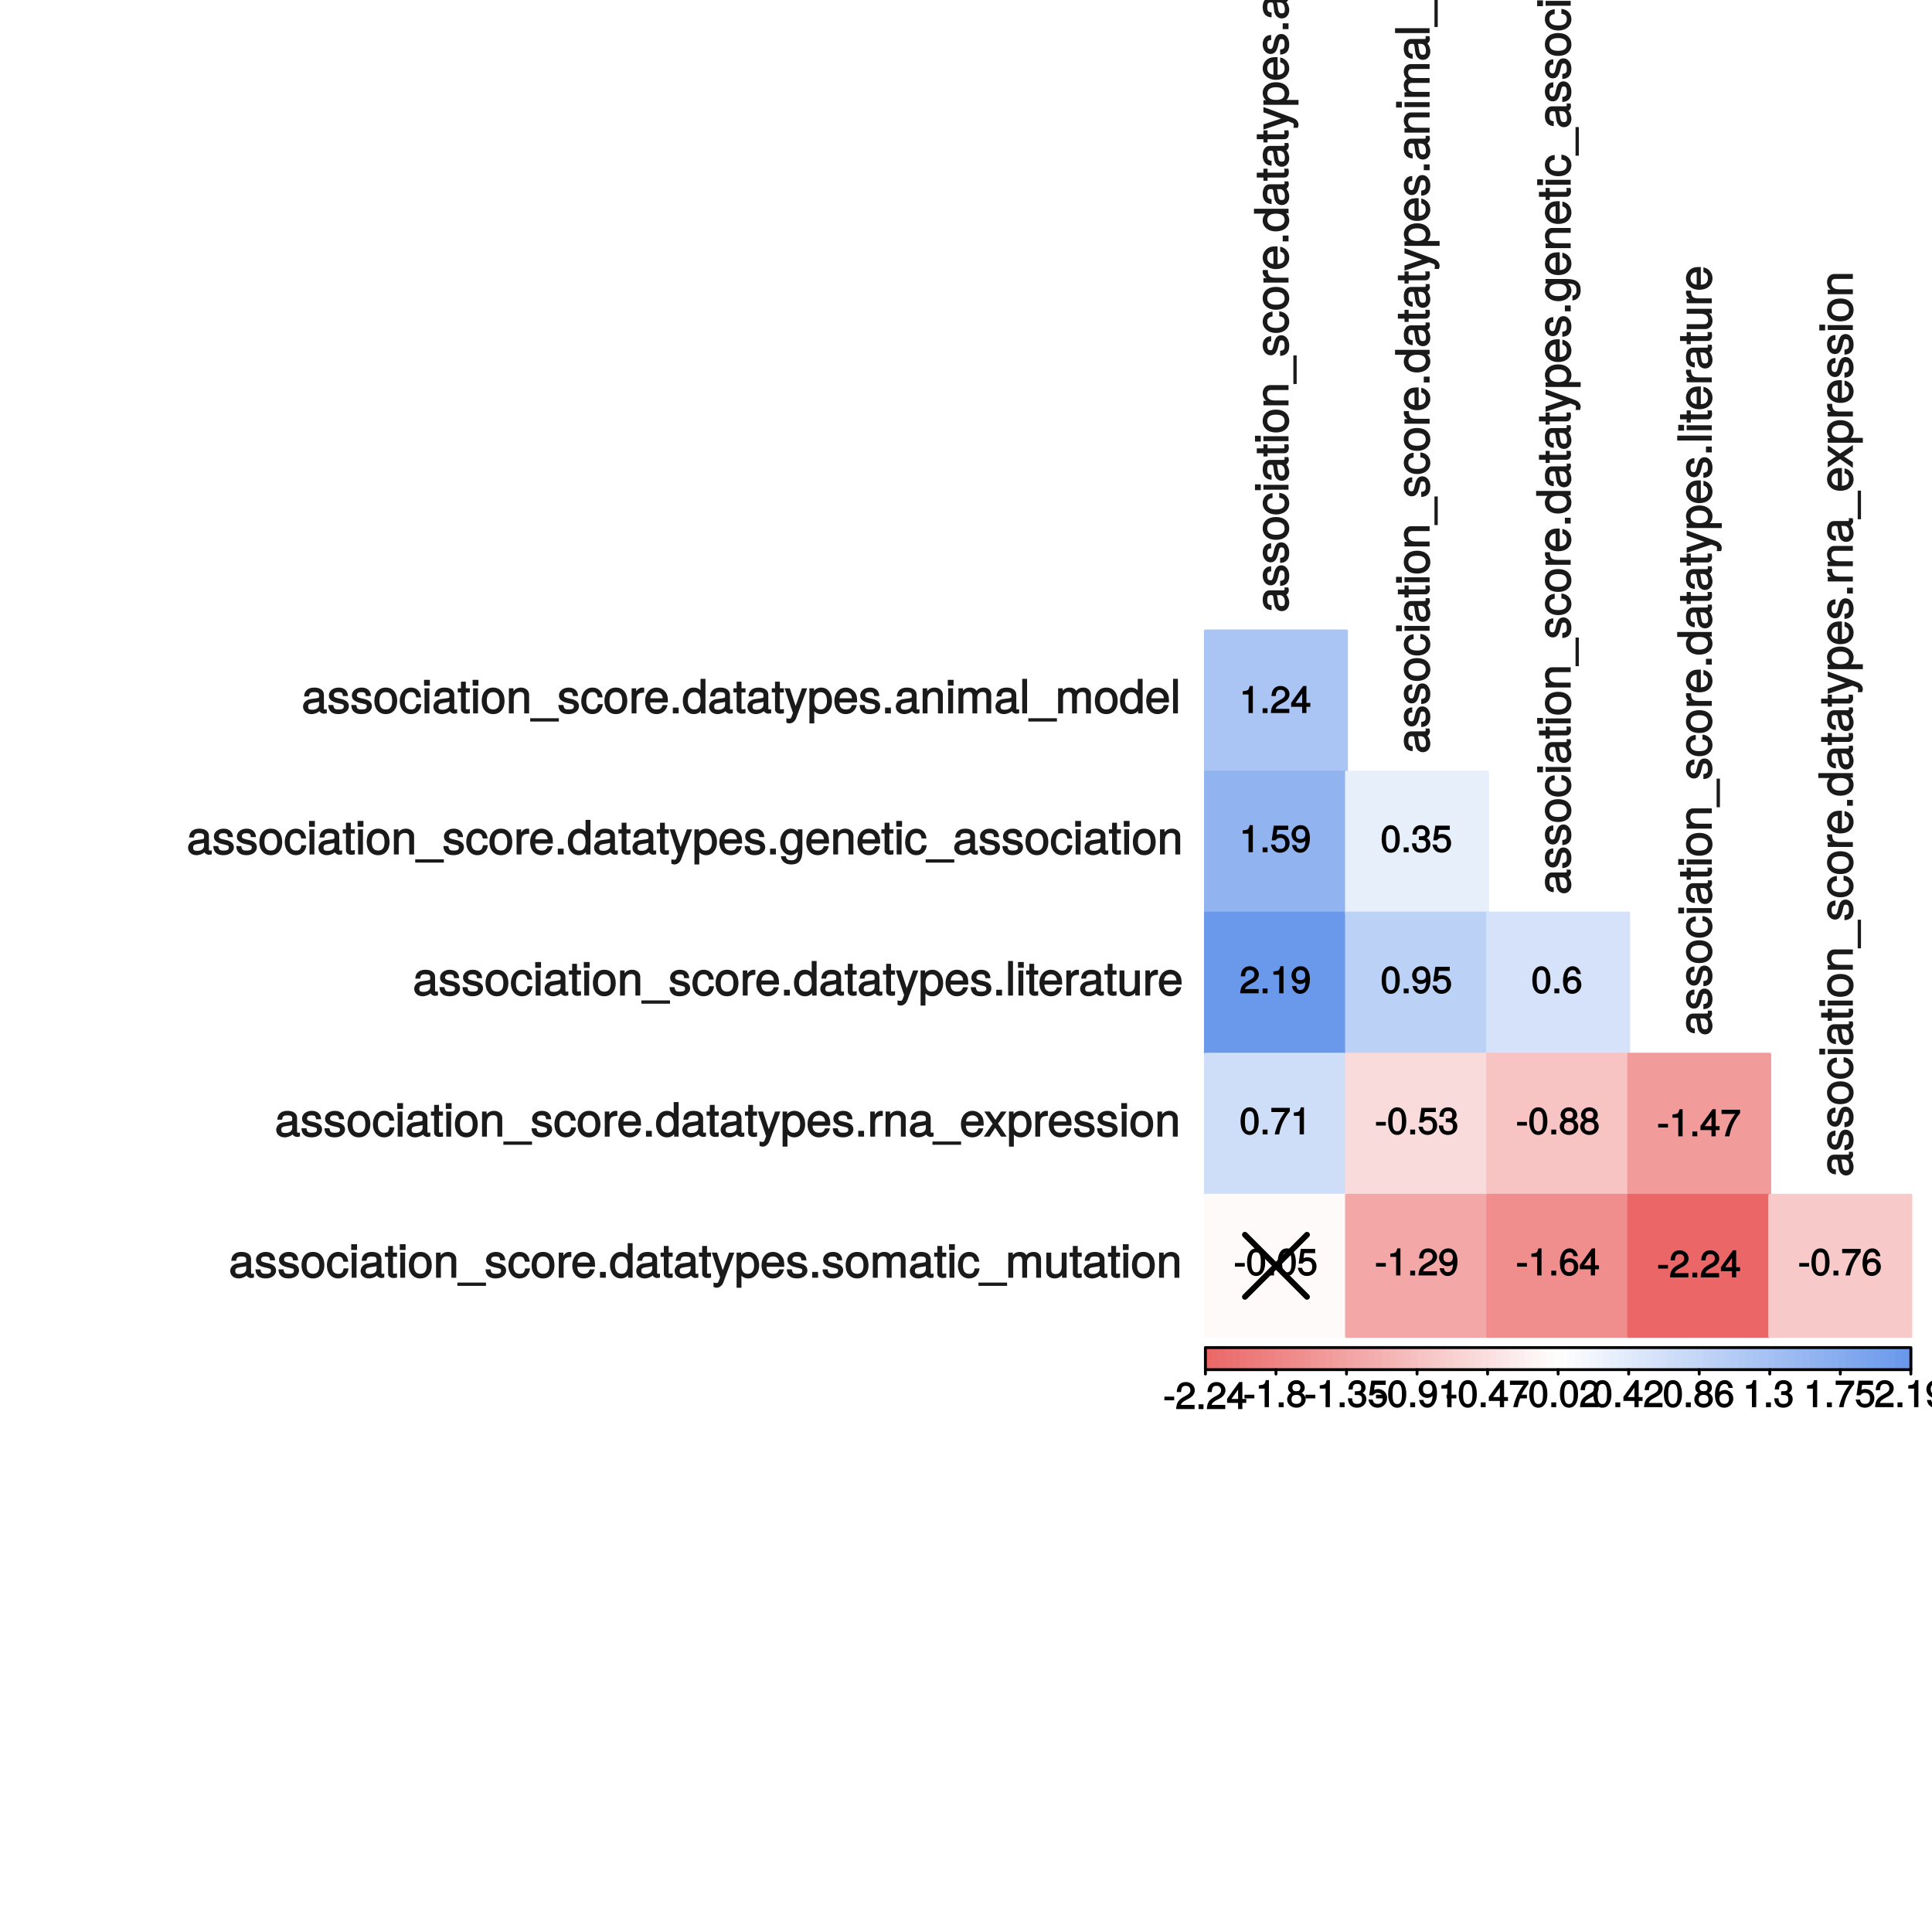 <?xml version="1.0" encoding="UTF-8"?>
<svg xmlns="http://www.w3.org/2000/svg" xmlns:xlink="http://www.w3.org/1999/xlink" width="504pt" height="504pt" viewBox="0 0 504 504" version="1.1">
<defs>
<g>
<symbol overflow="visible" id="glyph0-0">
<path style="stroke:none;" d=""/>
</symbol>
<symbol overflow="visible" id="glyph0-1">
<path style="stroke:none;" d="M 2.859 -2.422 L 2.859 -3.25 L 0.297 -3.25 L 0.297 -2.297 L 2.859 -2.297 Z M 2.859 -2.422 "/>
</symbol>
<symbol overflow="visible" id="glyph0-2">
<path style="stroke:none;" d="M 5.031 -4.938 C 5.031 -6.078 4.016 -7.062 2.719 -7.062 C 1.328 -7.062 0.391 -6.219 0.328 -4.438 L 1.453 -4.438 C 1.531 -5.703 1.859 -6.062 2.703 -6.062 C 3.469 -6.062 3.891 -5.641 3.891 -4.906 C 3.891 -4.375 3.609 -4.016 3.016 -3.672 L 2.125 -3.172 C 0.703 -2.359 0.266 -1.625 0.172 0 L 4.984 0 L 4.984 -1.094 L 1.422 -1.094 C 1.5 -1.516 1.766 -1.781 2.594 -2.281 L 3.562 -2.797 C 4.516 -3.297 5.031 -4.094 5.031 -4.938 Z M 5.031 -4.938 "/>
</symbol>
<symbol overflow="visible" id="glyph0-3">
<path style="stroke:none;" d="M 1.969 -0.125 L 1.969 -1.25 L 0.688 -1.25 L 0.688 0 L 1.969 0 Z M 1.969 -0.125 "/>
</symbol>
<symbol overflow="visible" id="glyph0-4">
<path style="stroke:none;" d="M 5.125 -1.75 L 5.125 -2.641 L 4.109 -2.641 L 4.109 -7.062 L 3.281 -7.062 L 0.125 -2.688 L 0.125 -1.625 L 3 -1.625 L 3 0 L 4.109 0 L 4.109 -1.625 L 5.125 -1.625 Z M 3.141 -2.641 L 1.25 -2.641 L 3.234 -5.406 L 3 -5.484 L 3 -2.641 Z M 3.141 -2.641 "/>
</symbol>
<symbol overflow="visible" id="glyph0-5">
<path style="stroke:none;" d="M 3.469 -0.125 L 3.469 -7.062 L 2.672 -7.062 C 2.328 -5.891 2.281 -5.875 0.828 -5.688 L 0.828 -4.844 L 2.344 -4.844 L 2.344 0 L 3.469 0 Z M 3.469 -0.125 "/>
</symbol>
<symbol overflow="visible" id="glyph0-6">
<path style="stroke:none;" d="M 5.062 -2.047 C 5.062 -2.797 4.531 -3.469 4.016 -3.719 C 4.547 -4.031 4.812 -4.469 4.812 -5.109 C 4.812 -6.172 3.844 -7.062 2.641 -7.062 C 1.438 -7.062 0.453 -6.172 0.453 -5.109 C 0.453 -4.484 0.719 -4.047 1.25 -3.719 C 0.734 -3.469 0.219 -2.797 0.219 -2.047 C 0.219 -0.812 1.297 0.141 2.641 0.141 C 3.984 0.141 5.062 -0.812 5.062 -2.047 Z M 3.672 -5.094 C 3.672 -4.469 3.344 -4.172 2.641 -4.172 C 1.922 -4.172 1.594 -4.469 1.594 -5.109 C 1.594 -5.75 1.922 -6.047 2.641 -6.047 C 3.359 -6.047 3.672 -5.75 3.672 -5.094 Z M 3.922 -2.031 C 3.922 -1.234 3.484 -0.859 2.625 -0.859 C 1.797 -0.859 1.359 -1.234 1.359 -2.031 C 1.359 -2.828 1.797 -3.203 2.641 -3.203 C 3.484 -3.203 3.922 -2.828 3.922 -2.031 Z M 3.922 -2.031 "/>
</symbol>
<symbol overflow="visible" id="glyph0-7">
<path style="stroke:none;" d="M 4.984 -2.094 C 4.984 -2.922 4.516 -3.547 3.703 -3.812 L 3.703 -3.562 C 4.344 -3.812 4.781 -4.375 4.781 -5.062 C 4.781 -6.219 3.875 -7.062 2.578 -7.062 C 1.203 -7.062 0.328 -6.188 0.312 -4.609 L 1.422 -4.609 C 1.453 -5.734 1.734 -6.062 2.594 -6.062 C 3.344 -6.062 3.641 -5.75 3.641 -5.031 C 3.641 -4.297 3.469 -4.141 1.969 -4.141 L 1.969 -3.172 L 2.578 -3.172 C 3.516 -3.172 3.844 -2.844 3.844 -2.094 C 3.844 -1.234 3.469 -0.859 2.578 -0.859 C 1.656 -0.859 1.344 -1.188 1.281 -2.312 L 0.156 -2.312 C 0.266 -0.656 1.156 0.141 2.547 0.141 C 3.953 0.141 4.984 -0.812 4.984 -2.094 Z M 4.984 -2.094 "/>
</symbol>
<symbol overflow="visible" id="glyph0-8">
<path style="stroke:none;" d="M 5.062 -2.375 C 5.062 -3.719 4.031 -4.734 2.719 -4.734 C 2.25 -4.734 1.75 -4.578 1.656 -4.5 L 1.859 -5.828 L 4.703 -5.828 L 4.703 -6.922 L 0.938 -6.922 L 0.391 -3.094 L 1.375 -3.094 C 1.812 -3.609 2.047 -3.734 2.578 -3.734 C 3.484 -3.734 3.922 -3.266 3.922 -2.266 C 3.922 -1.281 3.484 -0.859 2.578 -0.859 C 1.828 -0.859 1.516 -1.109 1.281 -2 L 0.156 -2 C 0.469 -0.516 1.375 0.141 2.594 0.141 C 3.969 0.141 5.062 -0.938 5.062 -2.375 Z M 5.062 -2.375 "/>
</symbol>
<symbol overflow="visible" id="glyph0-9">
<path style="stroke:none;" d="M 5 -3.391 C 5 -5.75 4.109 -7.062 2.641 -7.062 C 1.172 -7.062 0.266 -5.734 0.266 -3.453 C 0.266 -1.156 1.188 0.141 2.641 0.141 C 4.078 0.141 5 -1.156 5 -3.391 Z M 3.859 -3.469 C 3.859 -1.547 3.562 -0.812 2.625 -0.812 C 1.734 -0.812 1.406 -1.578 1.406 -3.438 C 1.406 -5.312 1.734 -6.047 2.641 -6.047 C 3.547 -6.047 3.859 -5.297 3.859 -3.469 Z M 3.859 -3.469 "/>
</symbol>
<symbol overflow="visible" id="glyph0-10">
<path style="stroke:none;" d="M 5.016 -3.688 C 5.016 -5.812 4.141 -7.062 2.594 -7.062 C 1.297 -7.062 0.219 -6 0.219 -4.672 C 0.219 -3.406 1.234 -2.422 2.453 -2.422 C 3.094 -2.422 3.672 -2.703 4.109 -3.219 L 3.859 -3.312 C 3.859 -1.656 3.469 -0.859 2.5 -0.859 C 1.906 -0.859 1.625 -1.109 1.453 -1.891 L 0.344 -1.891 C 0.531 -0.641 1.406 0.141 2.438 0.141 C 4.031 0.141 5.016 -1.328 5.016 -3.688 Z M 3.812 -4.688 C 3.812 -3.859 3.375 -3.438 2.547 -3.438 C 1.734 -3.438 1.359 -3.828 1.359 -4.734 C 1.359 -5.609 1.797 -6.062 2.578 -6.062 C 3.375 -6.062 3.812 -5.578 3.812 -4.688 Z M 3.812 -4.688 "/>
</symbol>
<symbol overflow="visible" id="glyph0-11">
<path style="stroke:none;" d="M 5.125 -6.078 L 5.125 -6.922 L 0.297 -6.922 L 0.297 -5.828 L 3.844 -5.828 C 2.656 -4.344 1.656 -2.266 1.156 0 L 2.344 0 C 2.734 -2.328 3.656 -4.281 5.125 -6.031 Z M 5.125 -6.078 "/>
</symbol>
<symbol overflow="visible" id="glyph0-12">
<path style="stroke:none;" d="M 5.062 -2.234 C 5.062 -3.5 4.062 -4.484 2.844 -4.484 C 2.172 -4.484 1.531 -4.188 1.172 -3.688 L 1.406 -3.594 C 1.422 -5.25 1.828 -6.047 2.797 -6.047 C 3.391 -6.047 3.656 -5.797 3.812 -5.031 L 4.938 -5.031 C 4.75 -6.266 3.891 -7.062 2.844 -7.062 C 1.266 -7.062 0.266 -5.594 0.266 -3.219 C 0.266 -1.109 1.141 0.141 2.703 0.141 C 3.984 0.141 5.062 -0.906 5.062 -2.234 Z M 3.922 -2.172 C 3.922 -1.312 3.484 -0.859 2.703 -0.859 C 1.922 -0.859 1.453 -1.344 1.453 -2.219 C 1.453 -3.062 1.906 -3.484 2.734 -3.484 C 3.547 -3.484 3.922 -3.078 3.922 -2.172 Z M 3.922 -2.172 "/>
</symbol>
<symbol overflow="visible" id="glyph1-0">
<path style="stroke:none;" d=""/>
</symbol>
<symbol overflow="visible" id="glyph1-1">
<path style="stroke:none;" d="M -0.156 -6.547 L -1.078 -6.547 C -1.016 -6.312 -1.016 -6.266 -1.016 -6.203 C -1.016 -5.859 -1.062 -5.797 -1.375 -5.797 L -4.891 -5.797 C -6 -5.797 -6.734 -4.844 -6.734 -3.297 C -6.734 -1.781 -6.016 -0.703 -4.422 -0.641 L -4.422 -1.906 C -5.328 -2 -5.547 -2.328 -5.547 -3.266 C -5.547 -4.156 -5.344 -4.531 -4.734 -4.531 L -4.469 -4.531 C -4.062 -4.531 -4.016 -4.422 -3.906 -3.625 C -3.734 -2.203 -3.688 -1.984 -3.531 -1.609 C -3.234 -0.875 -2.531 -0.359 -1.766 -0.359 C -0.625 -0.359 0.188 -1.297 0.188 -2.562 C 0.188 -3.375 -0.188 -4.25 -0.594 -4.625 C -0.391 -4.672 0.078 -5.25 0.078 -5.734 C 0.078 -5.938 0.062 -6.094 -0.047 -6.547 Z M -2.297 -4.531 C -1.406 -4.531 -0.953 -3.75 -0.953 -2.781 C -0.953 -2 -1.109 -1.688 -1.781 -1.688 C -2.453 -1.688 -2.609 -1.984 -2.766 -3.062 C -2.906 -4.109 -2.953 -4.328 -3.031 -4.531 Z M -2.297 -4.531 "/>
</symbol>
<symbol overflow="visible" id="glyph1-2">
<path style="stroke:none;" d="M -1.891 -5.641 C -2.828 -5.641 -3.438 -4.984 -3.734 -3.734 L -3.953 -2.766 C -4.156 -1.953 -4.281 -1.734 -4.734 -1.734 C -5.297 -1.734 -5.547 -2.125 -5.547 -2.938 C -5.547 -3.75 -5.328 -4.031 -4.531 -4.062 L -4.531 -5.391 C -5.906 -5.375 -6.734 -4.422 -6.734 -2.969 C -6.734 -1.516 -5.844 -0.422 -4.688 -0.422 C -3.703 -0.422 -3.094 -1.062 -2.734 -2.562 L -2.516 -3.484 C -2.344 -4.188 -2.266 -4.312 -1.812 -4.312 C -1.219 -4.312 -1.016 -3.875 -1.016 -3 C -1.016 -2.094 -1.094 -1.734 -2.188 -1.578 L -2.188 -0.266 C -0.594 -0.312 0.188 -1.266 0.188 -2.922 C 0.188 -4.5 -0.688 -5.641 -1.891 -5.641 Z M -1.891 -5.641 "/>
</symbol>
<symbol overflow="visible" id="glyph1-3">
<path style="stroke:none;" d="M -3.234 -6.25 C -5.406 -6.25 -6.734 -5.078 -6.734 -3.266 C -6.734 -1.5 -5.391 -0.281 -3.281 -0.281 C -1.156 -0.281 0.188 -1.484 0.188 -3.281 C 0.188 -5.047 -1.156 -6.25 -3.234 -6.25 Z M -3.234 -4.938 C -1.766 -4.938 -1.016 -4.375 -1.016 -3.281 C -1.016 -2.156 -1.75 -1.609 -3.281 -1.609 C -4.781 -1.609 -5.547 -2.156 -5.547 -3.281 C -5.547 -4.406 -4.797 -4.938 -3.234 -4.938 Z M -3.234 -4.938 "/>
</symbol>
<symbol overflow="visible" id="glyph1-4">
<path style="stroke:none;" d="M -2.422 -5.719 L -2.422 -4.594 C -1.281 -4.406 -1.016 -4.031 -1.016 -3.188 C -1.016 -2.078 -1.734 -1.547 -3.219 -1.547 C -4.781 -1.547 -5.547 -2.062 -5.547 -3.156 C -5.547 -4 -5.188 -4.375 -4.172 -4.531 L -4.172 -5.797 C -5.844 -5.656 -6.734 -4.578 -6.734 -3.172 C -6.734 -1.469 -5.297 -0.234 -3.219 -0.234 C -1.188 -0.234 0.188 -1.453 0.188 -3.156 C 0.188 -4.656 -0.859 -5.734 -2.422 -5.875 Z M -2.422 -5.719 "/>
</symbol>
<symbol overflow="visible" id="glyph1-5">
<path style="stroke:none;" d="M -0.125 -1.969 L -6.547 -1.969 L -6.547 -0.703 L 0 -0.703 L 0 -1.969 Z M -7.375 -2.094 L -8.75 -2.094 L -8.75 -0.578 L -7.234 -0.578 L -7.234 -2.094 Z M -7.375 -2.094 "/>
</symbol>
<symbol overflow="visible" id="glyph1-6">
<path style="stroke:none;" d="M -0.125 -3.188 L -1.156 -3.188 C -1.062 -2.922 -1.062 -2.766 -1.062 -2.562 C -1.062 -2.141 -1.047 -2.141 -1.484 -2.141 L -5.469 -2.141 L -5.469 -3.188 L -6.547 -3.188 L -6.547 -2.141 L -8.281 -2.141 L -8.281 -0.875 L -6.547 -0.875 L -6.547 -0.031 L -5.469 -0.031 L -5.469 -0.875 L -1.047 -0.875 C -0.406 -0.875 0.078 -1.453 0.078 -2.234 C 0.078 -2.469 0.062 -2.719 -0.031 -3.188 Z M -0.125 -3.188 "/>
</symbol>
<symbol overflow="visible" id="glyph1-7">
<path style="stroke:none;" d="M -0.125 -5.969 L -4.891 -5.969 C -5.922 -5.969 -6.734 -5.062 -6.734 -3.859 C -6.734 -2.922 -6.344 -2.203 -5.453 -1.656 L -5.359 -1.891 L -6.547 -1.891 L -6.547 -0.703 L 0 -0.703 L 0 -1.969 L -3.594 -1.969 C -4.891 -1.969 -5.594 -2.531 -5.594 -3.547 C -5.594 -4.344 -5.25 -4.703 -4.484 -4.703 L 0 -4.703 L 0 -5.969 Z M -0.125 -5.969 "/>
</symbol>
<symbol overflow="visible" id="glyph1-8">
<path style="stroke:none;" d="M 1.984 -7.062 L 1.266 -7.062 L 1.266 0.406 L 2.125 0.406 L 2.125 -7.062 Z M 1.984 -7.062 "/>
</symbol>
<symbol overflow="visible" id="glyph1-9">
<path style="stroke:none;" d="M -5.547 -3.984 L -6.688 -3.984 C -6.719 -3.688 -6.734 -3.594 -6.734 -3.469 C -6.734 -2.812 -6.312 -2.219 -5.375 -1.641 L -5.281 -1.891 L -6.547 -1.891 L -6.547 -0.703 L 0 -0.703 L 0 -1.969 L -3.391 -1.969 C -4.812 -1.969 -5.391 -2.297 -5.406 -3.984 Z M -5.547 -3.984 "/>
</symbol>
<symbol overflow="visible" id="glyph1-10">
<path style="stroke:none;" d="M -2.984 -6.281 C -3.906 -6.281 -4.469 -6.219 -4.938 -6.031 C -5.969 -5.625 -6.734 -4.531 -6.734 -3.359 C -6.734 -1.609 -5.297 -0.344 -3.234 -0.344 C -1.172 -0.344 0.188 -1.578 0.188 -3.344 C 0.188 -4.781 -0.766 -5.906 -2.172 -6.188 L -2.172 -4.922 C -1.219 -4.594 -1.016 -4.172 -1.016 -3.375 C -1.016 -2.328 -1.547 -1.688 -2.859 -1.656 L -2.859 -6.281 Z M -3.781 -5.188 C -3.781 -5.188 -3.922 -4.984 -3.938 -4.984 L -3.938 -1.688 C -4.922 -1.766 -5.547 -2.344 -5.547 -3.344 C -5.547 -4.328 -4.859 -4.938 -3.875 -4.938 Z M -3.781 -5.188 "/>
</symbol>
<symbol overflow="visible" id="glyph1-11">
<path style="stroke:none;" d="M -0.125 -2.422 L -1.516 -2.422 L -1.516 -0.906 L 0 -0.906 L 0 -2.422 Z M -0.125 -2.422 "/>
</symbol>
<symbol overflow="visible" id="glyph1-12">
<path style="stroke:none;" d="M -0.125 -6.078 L -9.016 -6.078 L -9.016 -4.797 L -5.625 -4.797 L -5.719 -5.047 C -6.359 -4.625 -6.734 -3.859 -6.734 -3.016 C -6.734 -1.375 -5.344 -0.172 -3.344 -0.172 C -1.219 -0.172 0.188 -1.359 0.188 -3.047 C 0.188 -3.906 -0.188 -4.609 -0.953 -5.141 L -1.062 -4.906 L 0 -4.906 L 0 -6.078 Z M -3.25 -4.797 C -1.797 -4.797 -1.016 -4.25 -1.016 -3.188 C -1.016 -2.094 -1.812 -1.484 -3.281 -1.484 C -4.734 -1.484 -5.531 -2.094 -5.531 -3.188 C -5.531 -4.266 -4.703 -4.797 -3.25 -4.797 Z M -3.25 -4.797 "/>
</symbol>
<symbol overflow="visible" id="glyph1-13">
<path style="stroke:none;" d="M -6.547 -5.734 L -6.547 -4.562 L -1.531 -2.766 L -1.531 -3.047 L -6.547 -1.391 L -6.547 -0.047 L -0.109 -2.219 L 0.891 -1.844 C 1.328 -1.672 1.375 -1.609 1.375 -1.172 C 1.375 -1.031 1.344 -0.859 1.266 -0.5 L 2.406 -0.5 C 2.531 -0.75 2.609 -1.062 2.609 -1.312 C 2.609 -2.031 2.094 -2.734 1.188 -3.078 L -6.547 -5.922 Z M -6.547 -5.734 "/>
</symbol>
<symbol overflow="visible" id="glyph1-14">
<path style="stroke:none;" d="M -3.219 -6.406 C -5.328 -6.406 -6.734 -5.25 -6.734 -3.578 C -6.734 -2.719 -6.312 -1.938 -5.562 -1.469 L -5.469 -1.703 L -6.547 -1.703 L -6.547 -0.516 L 2.609 -0.516 L 2.609 -1.781 L -0.891 -1.781 L -0.797 -1.547 C -0.141 -2.078 0.188 -2.766 0.188 -3.594 C 0.188 -5.203 -1.219 -6.406 -3.219 -6.406 Z M -3.234 -5.094 C -1.812 -5.094 -1.016 -4.5 -1.016 -3.406 C -1.016 -2.359 -1.75 -1.781 -3.234 -1.781 C -4.703 -1.781 -5.531 -2.359 -5.531 -3.406 C -5.531 -4.516 -4.734 -5.094 -3.234 -5.094 Z M -3.234 -5.094 "/>
</symbol>
<symbol overflow="visible" id="glyph1-15">
<path style="stroke:none;" d="M -5.609 -6.328 L -6.547 -6.328 L -6.547 -5.281 L -7.406 -5.281 C -7.828 -5.281 -7.906 -5.391 -7.906 -5.844 C -7.906 -5.922 -7.906 -5.969 -7.891 -6.328 L -8.969 -6.328 C -9.031 -5.969 -9.047 -5.828 -9.047 -5.625 C -9.047 -4.703 -8.391 -4.016 -7.484 -4.016 L -6.547 -4.016 L -6.547 -2.188 L -7.406 -2.188 C -7.828 -2.188 -7.906 -2.297 -7.906 -2.75 C -7.906 -2.828 -7.906 -2.875 -7.891 -3.234 L -8.969 -3.234 C -9.031 -2.875 -9.047 -2.734 -9.047 -2.531 C -9.047 -1.609 -8.391 -0.906 -7.484 -0.906 L -6.547 -0.906 L -6.547 -0.078 L -5.469 -0.078 L -5.469 -0.906 L 0 -0.906 L 0 -2.188 L -5.469 -2.188 L -5.469 -4.016 L 0 -4.016 L 0 -5.281 L -5.469 -5.281 L -5.469 -6.328 Z M -5.609 -6.328 "/>
</symbol>
<symbol overflow="visible" id="glyph1-16">
<path style="stroke:none;" d="M -0.125 -5.969 L -4.891 -5.969 C -5.938 -5.969 -6.734 -5.078 -6.734 -3.859 C -6.734 -2.969 -6.422 -2.312 -5.656 -1.734 L -5.562 -1.969 L -9.016 -1.969 L -9.016 -0.703 L 0 -0.703 L 0 -1.969 L -3.594 -1.969 C -4.891 -1.969 -5.594 -2.516 -5.594 -3.547 C -5.594 -4.25 -5.312 -4.688 -4.484 -4.688 L 0 -4.688 L 0 -5.969 Z M -0.125 -5.969 "/>
</symbol>
<symbol overflow="visible" id="glyph1-17">
<path style="stroke:none;" d="M -6.547 -8.5 L -6.547 -7.266 L -1.531 -5.969 L -1.531 -6.25 L -6.547 -4.984 L -6.547 -3.547 L -1.531 -2.312 L -1.531 -2.594 L -6.547 -1.266 L -6.547 0.109 L 0 -1.781 L 0 -3.125 L -5.062 -4.375 L -5.062 -4.094 L 0 -5.406 L 0 -6.75 L -6.547 -8.656 Z M -6.547 -8.5 "/>
</symbol>
<symbol overflow="visible" id="glyph1-18">
<path style="stroke:none;" d="M -0.125 -9.25 L -4.844 -9.25 C -5.969 -9.25 -6.734 -8.5 -6.734 -7.312 C -6.734 -6.484 -6.438 -5.875 -5.875 -5.406 C -6.406 -5.109 -6.734 -4.516 -6.734 -3.703 C -6.734 -2.859 -6.391 -2.203 -5.625 -1.656 L -5.531 -1.891 L -6.547 -1.891 L -6.547 -0.703 L 0 -0.703 L 0 -1.984 L -4.078 -1.984 C -4.984 -1.984 -5.594 -2.516 -5.594 -3.328 C -5.594 -4.062 -5.266 -4.344 -4.469 -4.344 L 0 -4.344 L 0 -5.609 L -4.078 -5.609 C -4.984 -5.609 -5.594 -6.156 -5.594 -6.969 C -5.594 -7.703 -5.25 -7.984 -4.469 -7.984 L 0 -7.984 L 0 -9.25 Z M -0.125 -9.25 "/>
</symbol>
<symbol overflow="visible" id="glyph1-19">
<path style="stroke:none;" d="M -0.125 -1.938 L -9.016 -1.938 L -9.016 -0.672 L 0 -0.672 L 0 -1.938 Z M -0.125 -1.938 "/>
</symbol>
<symbol overflow="visible" id="glyph1-20">
<path style="stroke:none;" d="M -1.156 -6 L -6.547 -6 L -6.547 -4.797 L -5.516 -4.797 L -5.609 -5.047 C -6.344 -4.531 -6.734 -3.828 -6.734 -3.031 C -6.734 -1.422 -5.25 -0.203 -3.219 -0.203 C -1.234 -0.203 0.188 -1.469 0.188 -2.938 C 0.188 -3.734 -0.188 -4.375 -0.984 -5.047 L -1.078 -4.797 L -0.656 -4.797 C 1.016 -4.797 1.516 -4.266 1.516 -3.094 C 1.516 -2.297 1.359 -1.828 0.453 -1.688 L 0.453 -0.391 C 1.781 -0.516 2.609 -1.578 2.609 -3.062 C 2.609 -5.031 1.609 -6 -1.156 -6 Z M -3.234 -4.703 C -1.734 -4.703 -1.016 -4.203 -1.016 -3.141 C -1.016 -2.047 -1.75 -1.531 -3.281 -1.531 C -4.781 -1.531 -5.547 -2.062 -5.547 -3.125 C -5.547 -4.219 -4.766 -4.703 -3.234 -4.703 Z M -3.234 -4.703 "/>
</symbol>
<symbol overflow="visible" id="glyph1-21">
<path style="stroke:none;" d="M -0.125 -5.922 L -6.547 -5.922 L -6.547 -4.641 L -2.953 -4.641 C -1.672 -4.641 -0.953 -4.109 -0.953 -3.078 C -0.953 -2.281 -1.312 -1.906 -2.062 -1.906 L -6.547 -1.906 L -6.547 -0.641 L -1.672 -0.641 C -0.625 -0.641 0.188 -1.562 0.188 -2.781 C 0.188 -3.703 -0.188 -4.391 -1.016 -4.984 L -1.109 -4.734 L 0 -4.734 L 0 -5.922 Z M -0.125 -5.922 "/>
</symbol>
<symbol overflow="visible" id="glyph1-22">
<path style="stroke:none;" d="M -0.234 -5.766 L -3.391 -3.656 L -6.547 -5.875 L -6.547 -4.422 L -4.375 -2.969 L -6.547 -1.531 L -6.547 -0.062 L -3.344 -2.25 L 0 0.062 L 0 -1.406 L -2.297 -2.922 L 0 -4.438 L 0 -5.922 Z M -0.234 -5.766 "/>
</symbol>
<symbol overflow="visible" id="glyph2-0">
<path style="stroke:none;" d=""/>
</symbol>
<symbol overflow="visible" id="glyph2-1">
<path style="stroke:none;" d="M 6.547 -0.156 L 6.547 -1.078 C 6.312 -1.016 6.266 -1.016 6.203 -1.016 C 5.859 -1.016 5.797 -1.062 5.797 -1.375 L 5.797 -4.891 C 5.797 -6 4.844 -6.734 3.297 -6.734 C 1.781 -6.734 0.703 -6.016 0.641 -4.422 L 1.906 -4.422 C 2 -5.328 2.328 -5.547 3.266 -5.547 C 4.156 -5.547 4.531 -5.344 4.531 -4.734 L 4.531 -4.469 C 4.531 -4.062 4.422 -4.016 3.625 -3.906 C 2.203 -3.734 1.984 -3.688 1.609 -3.531 C 0.875 -3.234 0.359 -2.531 0.359 -1.766 C 0.359 -0.625 1.297 0.188 2.562 0.188 C 3.375 0.188 4.25 -0.188 4.625 -0.594 C 4.672 -0.391 5.25 0.078 5.734 0.078 C 5.938 0.078 6.094 0.062 6.547 -0.047 Z M 4.531 -2.297 C 4.531 -1.406 3.75 -0.953 2.781 -0.953 C 2 -0.953 1.688 -1.109 1.688 -1.781 C 1.688 -2.453 1.984 -2.609 3.062 -2.766 C 4.109 -2.906 4.328 -2.953 4.531 -3.031 Z M 4.531 -2.297 "/>
</symbol>
<symbol overflow="visible" id="glyph2-2">
<path style="stroke:none;" d="M 5.641 -1.891 C 5.641 -2.828 4.984 -3.438 3.734 -3.734 L 2.766 -3.953 C 1.953 -4.156 1.734 -4.281 1.734 -4.734 C 1.734 -5.297 2.125 -5.547 2.938 -5.547 C 3.75 -5.547 4.031 -5.328 4.062 -4.531 L 5.391 -4.531 C 5.375 -5.906 4.422 -6.734 2.969 -6.734 C 1.516 -6.734 0.422 -5.844 0.422 -4.688 C 0.422 -3.703 1.062 -3.094 2.562 -2.734 L 3.484 -2.516 C 4.188 -2.344 4.312 -2.266 4.312 -1.812 C 4.312 -1.219 3.875 -1.016 3 -1.016 C 2.094 -1.016 1.734 -1.094 1.578 -2.188 L 0.266 -2.188 C 0.312 -0.594 1.266 0.188 2.922 0.188 C 4.5 0.188 5.641 -0.688 5.641 -1.891 Z M 5.641 -1.891 "/>
</symbol>
<symbol overflow="visible" id="glyph2-3">
<path style="stroke:none;" d="M 6.25 -3.234 C 6.25 -5.406 5.078 -6.734 3.266 -6.734 C 1.5 -6.734 0.281 -5.391 0.281 -3.281 C 0.281 -1.156 1.484 0.188 3.281 0.188 C 5.047 0.188 6.25 -1.156 6.25 -3.234 Z M 4.938 -3.234 C 4.938 -1.766 4.375 -1.016 3.281 -1.016 C 2.156 -1.016 1.609 -1.75 1.609 -3.281 C 1.609 -4.781 2.156 -5.547 3.281 -5.547 C 4.406 -5.547 4.938 -4.797 4.938 -3.234 Z M 4.938 -3.234 "/>
</symbol>
<symbol overflow="visible" id="glyph2-4">
<path style="stroke:none;" d="M 5.719 -2.422 L 4.594 -2.422 C 4.406 -1.281 4.031 -1.016 3.188 -1.016 C 2.078 -1.016 1.547 -1.734 1.547 -3.219 C 1.547 -4.781 2.062 -5.547 3.156 -5.547 C 4 -5.547 4.375 -5.188 4.531 -4.172 L 5.797 -4.172 C 5.656 -5.844 4.578 -6.734 3.172 -6.734 C 1.469 -6.734 0.234 -5.297 0.234 -3.219 C 0.234 -1.188 1.453 0.188 3.156 0.188 C 4.656 0.188 5.734 -0.859 5.875 -2.422 Z M 5.719 -2.422 "/>
</symbol>
<symbol overflow="visible" id="glyph2-5">
<path style="stroke:none;" d="M 1.969 -0.125 L 1.969 -6.547 L 0.703 -6.547 L 0.703 0 L 1.969 0 Z M 2.094 -7.375 L 2.094 -8.75 L 0.578 -8.75 L 0.578 -7.234 L 2.094 -7.234 Z M 2.094 -7.375 "/>
</symbol>
<symbol overflow="visible" id="glyph2-6">
<path style="stroke:none;" d="M 3.188 -0.125 L 3.188 -1.156 C 2.922 -1.062 2.766 -1.062 2.562 -1.062 C 2.141 -1.062 2.141 -1.047 2.141 -1.484 L 2.141 -5.469 L 3.188 -5.469 L 3.188 -6.547 L 2.141 -6.547 L 2.141 -8.281 L 0.875 -8.281 L 0.875 -6.547 L 0.031 -6.547 L 0.031 -5.469 L 0.875 -5.469 L 0.875 -1.047 C 0.875 -0.406 1.453 0.078 2.234 0.078 C 2.469 0.078 2.719 0.062 3.188 -0.031 Z M 3.188 -0.125 "/>
</symbol>
<symbol overflow="visible" id="glyph2-7">
<path style="stroke:none;" d="M 5.969 -0.125 L 5.969 -4.891 C 5.969 -5.922 5.062 -6.734 3.859 -6.734 C 2.922 -6.734 2.203 -6.344 1.656 -5.453 L 1.891 -5.359 L 1.891 -6.547 L 0.703 -6.547 L 0.703 0 L 1.969 0 L 1.969 -3.594 C 1.969 -4.891 2.531 -5.594 3.547 -5.594 C 4.344 -5.594 4.703 -5.25 4.703 -4.484 L 4.703 0 L 5.969 0 Z M 5.969 -0.125 "/>
</symbol>
<symbol overflow="visible" id="glyph2-8">
<path style="stroke:none;" d="M 7.062 1.984 L 7.062 1.266 L -0.406 1.266 L -0.406 2.125 L 7.062 2.125 Z M 7.062 1.984 "/>
</symbol>
<symbol overflow="visible" id="glyph2-9">
<path style="stroke:none;" d="M 3.984 -5.547 L 3.984 -6.688 C 3.688 -6.719 3.594 -6.734 3.469 -6.734 C 2.812 -6.734 2.219 -6.312 1.641 -5.375 L 1.891 -5.281 L 1.891 -6.547 L 0.703 -6.547 L 0.703 0 L 1.969 0 L 1.969 -3.391 C 1.969 -4.812 2.297 -5.391 3.984 -5.406 Z M 3.984 -5.547 "/>
</symbol>
<symbol overflow="visible" id="glyph2-10">
<path style="stroke:none;" d="M 6.281 -2.984 C 6.281 -3.906 6.219 -4.469 6.031 -4.938 C 5.625 -5.969 4.531 -6.734 3.359 -6.734 C 1.609 -6.734 0.344 -5.297 0.344 -3.234 C 0.344 -1.172 1.578 0.188 3.344 0.188 C 4.781 0.188 5.906 -0.766 6.188 -2.172 L 4.922 -2.172 C 4.594 -1.219 4.172 -1.016 3.375 -1.016 C 2.328 -1.016 1.688 -1.547 1.656 -2.859 L 6.281 -2.859 Z M 5.188 -3.781 C 5.188 -3.781 4.984 -3.922 4.984 -3.938 L 1.688 -3.938 C 1.766 -4.922 2.344 -5.547 3.344 -5.547 C 4.328 -5.547 4.938 -4.859 4.938 -3.875 Z M 5.188 -3.781 "/>
</symbol>
<symbol overflow="visible" id="glyph2-11">
<path style="stroke:none;" d="M 2.422 -0.125 L 2.422 -1.516 L 0.906 -1.516 L 0.906 0 L 2.422 0 Z M 2.422 -0.125 "/>
</symbol>
<symbol overflow="visible" id="glyph2-12">
<path style="stroke:none;" d="M 6.078 -0.125 L 6.078 -9.016 L 4.797 -9.016 L 4.797 -5.625 L 5.047 -5.719 C 4.625 -6.359 3.859 -6.734 3.016 -6.734 C 1.375 -6.734 0.172 -5.344 0.172 -3.344 C 0.172 -1.219 1.359 0.188 3.047 0.188 C 3.906 0.188 4.609 -0.188 5.141 -0.953 L 4.906 -1.062 L 4.906 0 L 6.078 0 Z M 4.797 -3.25 C 4.797 -1.797 4.25 -1.016 3.188 -1.016 C 2.094 -1.016 1.484 -1.812 1.484 -3.281 C 1.484 -4.734 2.094 -5.531 3.188 -5.531 C 4.266 -5.531 4.797 -4.703 4.797 -3.25 Z M 4.797 -3.25 "/>
</symbol>
<symbol overflow="visible" id="glyph2-13">
<path style="stroke:none;" d="M 5.734 -6.547 L 4.562 -6.547 L 2.766 -1.531 L 3.047 -1.531 L 1.391 -6.547 L 0.047 -6.547 L 2.219 -0.109 L 1.844 0.891 C 1.672 1.328 1.609 1.375 1.172 1.375 C 1.031 1.375 0.859 1.344 0.5 1.266 L 0.5 2.406 C 0.75 2.531 1.062 2.609 1.312 2.609 C 2.031 2.609 2.734 2.094 3.078 1.188 L 5.922 -6.547 Z M 5.734 -6.547 "/>
</symbol>
<symbol overflow="visible" id="glyph2-14">
<path style="stroke:none;" d="M 6.406 -3.219 C 6.406 -5.328 5.25 -6.734 3.578 -6.734 C 2.719 -6.734 1.938 -6.312 1.469 -5.562 L 1.703 -5.469 L 1.703 -6.547 L 0.516 -6.547 L 0.516 2.609 L 1.781 2.609 L 1.781 -0.891 L 1.547 -0.797 C 2.078 -0.141 2.766 0.188 3.594 0.188 C 5.203 0.188 6.406 -1.219 6.406 -3.219 Z M 5.094 -3.234 C 5.094 -1.812 4.5 -1.016 3.406 -1.016 C 2.359 -1.016 1.781 -1.75 1.781 -3.234 C 1.781 -4.703 2.359 -5.531 3.406 -5.531 C 4.516 -5.531 5.094 -4.734 5.094 -3.234 Z M 5.094 -3.234 "/>
</symbol>
<symbol overflow="visible" id="glyph2-15">
<path style="stroke:none;" d="M 9.25 -0.125 L 9.25 -4.844 C 9.25 -5.969 8.5 -6.734 7.312 -6.734 C 6.484 -6.734 5.875 -6.438 5.406 -5.875 C 5.109 -6.406 4.516 -6.734 3.703 -6.734 C 2.859 -6.734 2.203 -6.391 1.656 -5.625 L 1.891 -5.531 L 1.891 -6.547 L 0.703 -6.547 L 0.703 0 L 1.984 0 L 1.984 -4.078 C 1.984 -4.984 2.516 -5.594 3.328 -5.594 C 4.062 -5.594 4.344 -5.266 4.344 -4.469 L 4.344 0 L 5.609 0 L 5.609 -4.078 C 5.609 -4.984 6.156 -5.594 6.969 -5.594 C 7.703 -5.594 7.984 -5.25 7.984 -4.469 L 7.984 0 L 9.25 0 Z M 9.25 -0.125 "/>
</symbol>
<symbol overflow="visible" id="glyph2-16">
<path style="stroke:none;" d="M 1.938 -0.125 L 1.938 -9.016 L 0.672 -9.016 L 0.672 0 L 1.938 0 Z M 1.938 -0.125 "/>
</symbol>
<symbol overflow="visible" id="glyph2-17">
<path style="stroke:none;" d="M 6 -1.156 L 6 -6.547 L 4.797 -6.547 L 4.797 -5.516 L 5.047 -5.609 C 4.531 -6.344 3.828 -6.734 3.031 -6.734 C 1.422 -6.734 0.203 -5.25 0.203 -3.219 C 0.203 -1.234 1.469 0.188 2.938 0.188 C 3.734 0.188 4.375 -0.188 5.047 -0.984 L 4.797 -1.078 L 4.797 -0.656 C 4.797 1.016 4.266 1.516 3.094 1.516 C 2.297 1.516 1.828 1.359 1.688 0.453 L 0.391 0.453 C 0.516 1.781 1.578 2.609 3.062 2.609 C 5.031 2.609 6 1.609 6 -1.156 Z M 4.703 -3.234 C 4.703 -1.734 4.203 -1.016 3.141 -1.016 C 2.047 -1.016 1.531 -1.75 1.531 -3.281 C 1.531 -4.781 2.062 -5.547 3.125 -5.547 C 4.219 -5.547 4.703 -4.766 4.703 -3.234 Z M 4.703 -3.234 "/>
</symbol>
<symbol overflow="visible" id="glyph2-18">
<path style="stroke:none;" d="M 5.922 -0.125 L 5.922 -6.547 L 4.641 -6.547 L 4.641 -2.953 C 4.641 -1.672 4.109 -0.953 3.078 -0.953 C 2.281 -0.953 1.906 -1.312 1.906 -2.062 L 1.906 -6.547 L 0.641 -6.547 L 0.641 -1.672 C 0.641 -0.625 1.562 0.188 2.781 0.188 C 3.703 0.188 4.391 -0.188 4.984 -1.016 L 4.734 -1.109 L 4.734 0 L 5.922 0 Z M 5.922 -0.125 "/>
</symbol>
<symbol overflow="visible" id="glyph2-19">
<path style="stroke:none;" d="M 5.766 -0.234 L 3.656 -3.391 L 5.875 -6.547 L 4.422 -6.547 L 2.969 -4.375 L 1.531 -6.547 L 0.062 -6.547 L 2.25 -3.344 L -0.062 0 L 1.406 0 L 2.922 -2.297 L 4.438 0 L 5.922 0 Z M 5.766 -0.234 "/>
</symbol>
</g>
</defs>
<g id="surface180">
<rect x="0" y="0" width="504" height="504" style="fill:rgb(100%,100%,100%);fill-opacity:1;stroke:none;"/>
<path style="fill-rule:nonzero;fill:rgb(100%,100%,100%);fill-opacity:1;stroke-width:0.75;stroke-linecap:round;stroke-linejoin:round;stroke:rgb(100%,100%,100%);stroke-opacity:1;stroke-miterlimit:10;" d="M 314.457 164.59 L 351.262 164.59 L 351.262 201.395 L 314.457 201.395 Z M 314.457 164.59 "/>
<path style="fill-rule:nonzero;fill:rgb(100%,100%,100%);fill-opacity:1;stroke-width:0.75;stroke-linecap:round;stroke-linejoin:round;stroke:rgb(100%,100%,100%);stroke-opacity:1;stroke-miterlimit:10;" d="M 314.457 201.395 L 351.262 201.395 L 351.262 238.199 L 314.457 238.199 Z M 314.457 201.395 "/>
<path style="fill-rule:nonzero;fill:rgb(100%,100%,100%);fill-opacity:1;stroke-width:0.75;stroke-linecap:round;stroke-linejoin:round;stroke:rgb(100%,100%,100%);stroke-opacity:1;stroke-miterlimit:10;" d="M 314.457 238.199 L 351.262 238.199 L 351.262 275.004 L 314.457 275.004 Z M 314.457 238.199 "/>
<path style="fill-rule:nonzero;fill:rgb(100%,100%,100%);fill-opacity:1;stroke-width:0.75;stroke-linecap:round;stroke-linejoin:round;stroke:rgb(100%,100%,100%);stroke-opacity:1;stroke-miterlimit:10;" d="M 314.457 275.004 L 351.262 275.004 L 351.262 311.809 L 314.457 311.809 Z M 314.457 275.004 "/>
<path style="fill-rule:nonzero;fill:rgb(100%,100%,100%);fill-opacity:1;stroke-width:0.75;stroke-linecap:round;stroke-linejoin:round;stroke:rgb(100%,100%,100%);stroke-opacity:1;stroke-miterlimit:10;" d="M 314.457 311.809 L 351.262 311.809 L 351.262 348.613 L 314.457 348.613 Z M 314.457 311.809 "/>
<path style="fill-rule:nonzero;fill:rgb(100%,100%,100%);fill-opacity:1;stroke-width:0.75;stroke-linecap:round;stroke-linejoin:round;stroke:rgb(100%,100%,100%);stroke-opacity:1;stroke-miterlimit:10;" d="M 351.262 201.395 L 388.066 201.395 L 388.066 238.199 L 351.262 238.199 Z M 351.262 201.395 "/>
<path style="fill-rule:nonzero;fill:rgb(100%,100%,100%);fill-opacity:1;stroke-width:0.75;stroke-linecap:round;stroke-linejoin:round;stroke:rgb(100%,100%,100%);stroke-opacity:1;stroke-miterlimit:10;" d="M 351.262 238.199 L 388.066 238.199 L 388.066 275.004 L 351.262 275.004 Z M 351.262 238.199 "/>
<path style="fill-rule:nonzero;fill:rgb(100%,100%,100%);fill-opacity:1;stroke-width:0.75;stroke-linecap:round;stroke-linejoin:round;stroke:rgb(100%,100%,100%);stroke-opacity:1;stroke-miterlimit:10;" d="M 351.262 275.004 L 388.066 275.004 L 388.066 311.809 L 351.262 311.809 Z M 351.262 275.004 "/>
<path style="fill-rule:nonzero;fill:rgb(100%,100%,100%);fill-opacity:1;stroke-width:0.75;stroke-linecap:round;stroke-linejoin:round;stroke:rgb(100%,100%,100%);stroke-opacity:1;stroke-miterlimit:10;" d="M 351.262 311.809 L 388.066 311.809 L 388.066 348.613 L 351.262 348.613 Z M 351.262 311.809 "/>
<path style="fill-rule:nonzero;fill:rgb(100%,100%,100%);fill-opacity:1;stroke-width:0.75;stroke-linecap:round;stroke-linejoin:round;stroke:rgb(100%,100%,100%);stroke-opacity:1;stroke-miterlimit:10;" d="M 388.066 238.199 L 424.871 238.199 L 424.871 275.004 L 388.066 275.004 Z M 388.066 238.199 "/>
<path style="fill-rule:nonzero;fill:rgb(100%,100%,100%);fill-opacity:1;stroke-width:0.75;stroke-linecap:round;stroke-linejoin:round;stroke:rgb(100%,100%,100%);stroke-opacity:1;stroke-miterlimit:10;" d="M 388.066 275.004 L 424.871 275.004 L 424.871 311.809 L 388.066 311.809 Z M 388.066 275.004 "/>
<path style="fill-rule:nonzero;fill:rgb(100%,100%,100%);fill-opacity:1;stroke-width:0.75;stroke-linecap:round;stroke-linejoin:round;stroke:rgb(100%,100%,100%);stroke-opacity:1;stroke-miterlimit:10;" d="M 388.066 311.809 L 424.871 311.809 L 424.871 348.613 L 388.066 348.613 Z M 388.066 311.809 "/>
<path style="fill-rule:nonzero;fill:rgb(100%,100%,100%);fill-opacity:1;stroke-width:0.75;stroke-linecap:round;stroke-linejoin:round;stroke:rgb(100%,100%,100%);stroke-opacity:1;stroke-miterlimit:10;" d="M 424.871 275.004 L 461.676 275.004 L 461.676 311.809 L 424.871 311.809 Z M 424.871 275.004 "/>
<path style="fill-rule:nonzero;fill:rgb(100%,100%,100%);fill-opacity:1;stroke-width:0.75;stroke-linecap:round;stroke-linejoin:round;stroke:rgb(100%,100%,100%);stroke-opacity:1;stroke-miterlimit:10;" d="M 424.871 311.809 L 461.676 311.809 L 461.676 348.613 L 424.871 348.613 Z M 424.871 311.809 "/>
<path style="fill-rule:nonzero;fill:rgb(100%,100%,100%);fill-opacity:1;stroke-width:0.75;stroke-linecap:round;stroke-linejoin:round;stroke:rgb(100%,100%,100%);stroke-opacity:1;stroke-miterlimit:10;" d="M 461.676 311.809 L 498.48 311.809 L 498.48 348.613 L 461.676 348.613 Z M 461.676 311.809 "/>
<path style="fill-rule:nonzero;fill:rgb(66.667%,77.255%,95.294%);fill-opacity:1;stroke-width:0.75;stroke-linecap:round;stroke-linejoin:round;stroke:rgb(66.667%,77.255%,95.294%);stroke-opacity:1;stroke-miterlimit:10;" d="M 314.457 164.59 L 351.262 164.59 L 351.262 201.395 L 314.457 201.395 Z M 314.457 164.59 "/>
<path style="fill-rule:nonzero;fill:rgb(56.863%,70.588%,94.118%);fill-opacity:1;stroke-width:0.75;stroke-linecap:round;stroke-linejoin:round;stroke:rgb(56.863%,70.588%,94.118%);stroke-opacity:1;stroke-miterlimit:10;" d="M 314.457 201.395 L 351.262 201.395 L 351.262 238.199 L 314.457 238.199 Z M 314.457 201.395 "/>
<path style="fill-rule:nonzero;fill:rgb(41.569%,60%,92.157%);fill-opacity:1;stroke-width:0.75;stroke-linecap:round;stroke-linejoin:round;stroke:rgb(41.569%,60%,92.157%);stroke-opacity:1;stroke-miterlimit:10;" d="M 314.457 238.199 L 351.262 238.199 L 351.262 275.004 L 314.457 275.004 Z M 314.457 238.199 "/>
<path style="fill-rule:nonzero;fill:rgb(81.176%,87.059%,97.255%);fill-opacity:1;stroke-width:0.75;stroke-linecap:round;stroke-linejoin:round;stroke:rgb(81.176%,87.059%,97.255%);stroke-opacity:1;stroke-miterlimit:10;" d="M 314.457 275.004 L 351.262 275.004 L 351.262 311.809 L 314.457 311.809 Z M 314.457 275.004 "/>
<path style="fill-rule:nonzero;fill:rgb(99.608%,98.039%,98.039%);fill-opacity:1;stroke-width:0.75;stroke-linecap:round;stroke-linejoin:round;stroke:rgb(99.608%,98.039%,98.039%);stroke-opacity:1;stroke-miterlimit:10;" d="M 314.457 311.809 L 351.262 311.809 L 351.262 348.613 L 314.457 348.613 Z M 314.457 311.809 "/>
<path style="fill-rule:nonzero;fill:rgb(90.588%,93.725%,98.431%);fill-opacity:1;stroke-width:0.75;stroke-linecap:round;stroke-linejoin:round;stroke:rgb(90.588%,93.725%,98.431%);stroke-opacity:1;stroke-miterlimit:10;" d="M 351.262 201.395 L 388.066 201.395 L 388.066 238.199 L 351.262 238.199 Z M 351.262 201.395 "/>
<path style="fill-rule:nonzero;fill:rgb(73.725%,81.961%,96.471%);fill-opacity:1;stroke-width:0.75;stroke-linecap:round;stroke-linejoin:round;stroke:rgb(73.725%,81.961%,96.471%);stroke-opacity:1;stroke-miterlimit:10;" d="M 351.262 238.199 L 388.066 238.199 L 388.066 275.004 L 351.262 275.004 Z M 351.262 238.199 "/>
<path style="fill-rule:nonzero;fill:rgb(98.039%,85.882%,85.882%);fill-opacity:1;stroke-width:0.75;stroke-linecap:round;stroke-linejoin:round;stroke:rgb(98.039%,85.882%,85.882%);stroke-opacity:1;stroke-miterlimit:10;" d="M 351.262 275.004 L 388.066 275.004 L 388.066 311.809 L 351.262 311.809 Z M 351.262 275.004 "/>
<path style="fill-rule:nonzero;fill:rgb(95.294%,65.49%,65.49%);fill-opacity:1;stroke-width:0.75;stroke-linecap:round;stroke-linejoin:round;stroke:rgb(95.294%,65.49%,65.49%);stroke-opacity:1;stroke-miterlimit:10;" d="M 351.262 311.809 L 388.066 311.809 L 388.066 348.613 L 351.262 348.613 Z M 351.262 311.809 "/>
<path style="fill-rule:nonzero;fill:rgb(83.529%,88.627%,97.647%);fill-opacity:1;stroke-width:0.75;stroke-linecap:round;stroke-linejoin:round;stroke:rgb(83.529%,88.627%,97.647%);stroke-opacity:1;stroke-miterlimit:10;" d="M 388.066 238.199 L 424.871 238.199 L 424.871 275.004 L 388.066 275.004 Z M 388.066 238.199 "/>
<path style="fill-rule:nonzero;fill:rgb(96.863%,76.471%,76.471%);fill-opacity:1;stroke-width:0.75;stroke-linecap:round;stroke-linejoin:round;stroke:rgb(96.863%,76.471%,76.471%);stroke-opacity:1;stroke-miterlimit:10;" d="M 388.066 275.004 L 424.871 275.004 L 424.871 311.809 L 388.066 311.809 Z M 388.066 275.004 "/>
<path style="fill-rule:nonzero;fill:rgb(94.118%,55.686%,55.686%);fill-opacity:1;stroke-width:0.75;stroke-linecap:round;stroke-linejoin:round;stroke:rgb(94.118%,55.686%,55.686%);stroke-opacity:1;stroke-miterlimit:10;" d="M 388.066 311.809 L 424.871 311.809 L 424.871 348.613 L 388.066 348.613 Z M 388.066 311.809 "/>
<path style="fill-rule:nonzero;fill:rgb(94.51%,60.784%,60.784%);fill-opacity:1;stroke-width:0.75;stroke-linecap:round;stroke-linejoin:round;stroke:rgb(94.51%,60.784%,60.784%);stroke-opacity:1;stroke-miterlimit:10;" d="M 424.871 275.004 L 461.676 275.004 L 461.676 311.809 L 424.871 311.809 Z M 424.871 275.004 "/>
<path style="fill-rule:nonzero;fill:rgb(92.157%,40.392%,40.392%);fill-opacity:1;stroke-width:0.75;stroke-linecap:round;stroke-linejoin:round;stroke:rgb(92.157%,40.392%,40.392%);stroke-opacity:1;stroke-miterlimit:10;" d="M 424.871 311.809 L 461.676 311.809 L 461.676 348.613 L 424.871 348.613 Z M 424.871 311.809 "/>
<path style="fill-rule:nonzero;fill:rgb(96.863%,78.824%,78.824%);fill-opacity:1;stroke-width:0.75;stroke-linecap:round;stroke-linejoin:round;stroke:rgb(96.863%,78.824%,78.824%);stroke-opacity:1;stroke-miterlimit:10;" d="M 461.676 311.809 L 498.48 311.809 L 498.48 348.613 L 461.676 348.613 Z M 461.676 311.809 "/>
<path style="fill:none;stroke-width:1.5;stroke-linecap:round;stroke-linejoin:round;stroke:rgb(0%,0%,0%);stroke-opacity:1;stroke-miterlimit:10;" d="M 324.762 338.309 L 340.961 322.109 "/>
<path style="fill:none;stroke-width:1.5;stroke-linecap:round;stroke-linejoin:round;stroke:rgb(0%,0%,0%);stroke-opacity:1;stroke-miterlimit:10;" d="M 324.762 322.109 L 340.961 338.309 "/>
<path style="fill-rule:nonzero;fill:rgb(92.157%,40.392%,40.392%);fill-opacity:1;stroke-width:0.75;stroke-linecap:round;stroke-linejoin:round;stroke:rgb(92.157%,40.392%,40.392%);stroke-opacity:1;stroke-miterlimit:10;" d="M 314.457 357.297 L 316.316 357.297 L 316.316 351.555 L 314.457 351.555 Z M 314.457 357.297 "/>
<path style="fill-rule:nonzero;fill:rgb(92.157%,41.569%,41.569%);fill-opacity:1;stroke-width:0.75;stroke-linecap:round;stroke-linejoin:round;stroke:rgb(92.157%,41.569%,41.569%);stroke-opacity:1;stroke-miterlimit:10;" d="M 316.316 357.297 L 318.176 357.297 L 318.176 351.555 L 316.316 351.555 Z M 316.316 357.297 "/>
<path style="fill-rule:nonzero;fill:rgb(92.157%,42.745%,42.745%);fill-opacity:1;stroke-width:0.75;stroke-linecap:round;stroke-linejoin:round;stroke:rgb(92.157%,42.745%,42.745%);stroke-opacity:1;stroke-miterlimit:10;" d="M 318.176 357.297 L 320.035 357.297 L 320.035 351.555 L 318.176 351.555 Z M 318.176 357.297 "/>
<path style="fill-rule:nonzero;fill:rgb(92.549%,43.922%,43.922%);fill-opacity:1;stroke-width:0.75;stroke-linecap:round;stroke-linejoin:round;stroke:rgb(92.549%,43.922%,43.922%);stroke-opacity:1;stroke-miterlimit:10;" d="M 320.035 357.297 L 321.895 357.297 L 321.895 351.555 L 320.035 351.555 Z M 320.035 357.297 "/>
<path style="fill-rule:nonzero;fill:rgb(92.549%,45.098%,45.098%);fill-opacity:1;stroke-width:0.75;stroke-linecap:round;stroke-linejoin:round;stroke:rgb(92.549%,45.098%,45.098%);stroke-opacity:1;stroke-miterlimit:10;" d="M 321.895 357.297 L 323.754 357.297 L 323.754 351.555 L 321.895 351.555 Z M 321.895 357.297 "/>
<path style="fill-rule:nonzero;fill:rgb(92.941%,46.275%,46.275%);fill-opacity:1;stroke-width:0.75;stroke-linecap:round;stroke-linejoin:round;stroke:rgb(92.941%,46.275%,46.275%);stroke-opacity:1;stroke-miterlimit:10;" d="M 323.754 357.297 L 325.613 357.297 L 325.613 351.555 L 323.754 351.555 Z M 323.754 357.297 "/>
<path style="fill-rule:nonzero;fill:rgb(92.941%,47.451%,47.451%);fill-opacity:1;stroke-width:0.75;stroke-linecap:round;stroke-linejoin:round;stroke:rgb(92.941%,47.451%,47.451%);stroke-opacity:1;stroke-miterlimit:10;" d="M 325.613 357.297 L 327.473 357.297 L 327.473 351.555 L 325.613 351.555 Z M 325.613 357.297 "/>
<path style="fill-rule:nonzero;fill:rgb(92.941%,48.627%,48.627%);fill-opacity:1;stroke-width:0.75;stroke-linecap:round;stroke-linejoin:round;stroke:rgb(92.941%,48.627%,48.627%);stroke-opacity:1;stroke-miterlimit:10;" d="M 327.469 357.297 L 329.328 357.297 L 329.328 351.555 L 327.469 351.555 Z M 327.469 357.297 "/>
<path style="fill-rule:nonzero;fill:rgb(93.333%,49.804%,49.804%);fill-opacity:1;stroke-width:0.75;stroke-linecap:round;stroke-linejoin:round;stroke:rgb(93.333%,49.804%,49.804%);stroke-opacity:1;stroke-miterlimit:10;" d="M 329.328 357.297 L 331.188 357.297 L 331.188 351.555 L 329.328 351.555 Z M 329.328 357.297 "/>
<path style="fill-rule:nonzero;fill:rgb(93.333%,50.98%,50.98%);fill-opacity:1;stroke-width:0.75;stroke-linecap:round;stroke-linejoin:round;stroke:rgb(93.333%,50.98%,50.98%);stroke-opacity:1;stroke-miterlimit:10;" d="M 331.188 357.297 L 333.047 357.297 L 333.047 351.555 L 331.188 351.555 Z M 331.188 357.297 "/>
<path style="fill-rule:nonzero;fill:rgb(93.725%,52.157%,52.157%);fill-opacity:1;stroke-width:0.75;stroke-linecap:round;stroke-linejoin:round;stroke:rgb(93.725%,52.157%,52.157%);stroke-opacity:1;stroke-miterlimit:10;" d="M 333.047 357.297 L 334.906 357.297 L 334.906 351.555 L 333.047 351.555 Z M 333.047 357.297 "/>
<path style="fill-rule:nonzero;fill:rgb(93.725%,53.333%,53.333%);fill-opacity:1;stroke-width:0.75;stroke-linecap:round;stroke-linejoin:round;stroke:rgb(93.725%,53.333%,53.333%);stroke-opacity:1;stroke-miterlimit:10;" d="M 334.906 357.297 L 336.766 357.297 L 336.766 351.555 L 334.906 351.555 Z M 334.906 357.297 "/>
<path style="fill-rule:nonzero;fill:rgb(93.725%,54.51%,54.51%);fill-opacity:1;stroke-width:0.75;stroke-linecap:round;stroke-linejoin:round;stroke:rgb(93.725%,54.51%,54.51%);stroke-opacity:1;stroke-miterlimit:10;" d="M 336.766 357.297 L 338.625 357.297 L 338.625 351.555 L 336.766 351.555 Z M 336.766 357.297 "/>
<path style="fill-rule:nonzero;fill:rgb(94.118%,55.686%,55.686%);fill-opacity:1;stroke-width:0.75;stroke-linecap:round;stroke-linejoin:round;stroke:rgb(94.118%,55.686%,55.686%);stroke-opacity:1;stroke-miterlimit:10;" d="M 338.621 357.297 L 340.48 357.297 L 340.48 351.555 L 338.621 351.555 Z M 338.621 357.297 "/>
<path style="fill-rule:nonzero;fill:rgb(94.118%,56.863%,56.863%);fill-opacity:1;stroke-width:0.75;stroke-linecap:round;stroke-linejoin:round;stroke:rgb(94.118%,56.863%,56.863%);stroke-opacity:1;stroke-miterlimit:10;" d="M 340.48 357.297 L 342.34 357.297 L 342.34 351.555 L 340.48 351.555 Z M 340.48 357.297 "/>
<path style="fill-rule:nonzero;fill:rgb(94.51%,58.431%,58.431%);fill-opacity:1;stroke-width:0.75;stroke-linecap:round;stroke-linejoin:round;stroke:rgb(94.51%,58.431%,58.431%);stroke-opacity:1;stroke-miterlimit:10;" d="M 342.34 357.297 L 344.199 357.297 L 344.199 351.555 L 342.34 351.555 Z M 342.34 357.297 "/>
<path style="fill-rule:nonzero;fill:rgb(94.51%,59.608%,59.608%);fill-opacity:1;stroke-width:0.75;stroke-linecap:round;stroke-linejoin:round;stroke:rgb(94.51%,59.608%,59.608%);stroke-opacity:1;stroke-miterlimit:10;" d="M 344.199 357.297 L 346.059 357.297 L 346.059 351.555 L 344.199 351.555 Z M 344.199 357.297 "/>
<path style="fill-rule:nonzero;fill:rgb(94.51%,60.784%,60.784%);fill-opacity:1;stroke-width:0.75;stroke-linecap:round;stroke-linejoin:round;stroke:rgb(94.51%,60.784%,60.784%);stroke-opacity:1;stroke-miterlimit:10;" d="M 346.059 357.297 L 347.918 357.297 L 347.918 351.555 L 346.059 351.555 Z M 346.059 357.297 "/>
<path style="fill-rule:nonzero;fill:rgb(94.902%,61.961%,61.961%);fill-opacity:1;stroke-width:0.75;stroke-linecap:round;stroke-linejoin:round;stroke:rgb(94.902%,61.961%,61.961%);stroke-opacity:1;stroke-miterlimit:10;" d="M 347.918 357.297 L 349.777 357.297 L 349.777 351.555 L 347.918 351.555 Z M 347.918 357.297 "/>
<path style="fill-rule:nonzero;fill:rgb(94.902%,63.137%,63.137%);fill-opacity:1;stroke-width:0.75;stroke-linecap:round;stroke-linejoin:round;stroke:rgb(94.902%,63.137%,63.137%);stroke-opacity:1;stroke-miterlimit:10;" d="M 349.777 357.297 L 351.637 357.297 L 351.637 351.555 L 349.777 351.555 Z M 349.777 357.297 "/>
<path style="fill-rule:nonzero;fill:rgb(95.294%,64.314%,64.314%);fill-opacity:1;stroke-width:0.75;stroke-linecap:round;stroke-linejoin:round;stroke:rgb(95.294%,64.314%,64.314%);stroke-opacity:1;stroke-miterlimit:10;" d="M 351.633 357.297 L 353.492 357.297 L 353.492 351.555 L 351.633 351.555 Z M 351.633 357.297 "/>
<path style="fill-rule:nonzero;fill:rgb(95.294%,65.49%,65.49%);fill-opacity:1;stroke-width:0.75;stroke-linecap:round;stroke-linejoin:round;stroke:rgb(95.294%,65.49%,65.49%);stroke-opacity:1;stroke-miterlimit:10;" d="M 353.492 357.297 L 355.352 357.297 L 355.352 351.555 L 353.492 351.555 Z M 353.492 357.297 "/>
<path style="fill-rule:nonzero;fill:rgb(95.294%,66.667%,66.667%);fill-opacity:1;stroke-width:0.75;stroke-linecap:round;stroke-linejoin:round;stroke:rgb(95.294%,66.667%,66.667%);stroke-opacity:1;stroke-miterlimit:10;" d="M 355.352 357.297 L 357.211 357.297 L 357.211 351.555 L 355.352 351.555 Z M 355.352 357.297 "/>
<path style="fill-rule:nonzero;fill:rgb(95.686%,67.843%,67.843%);fill-opacity:1;stroke-width:0.75;stroke-linecap:round;stroke-linejoin:round;stroke:rgb(95.686%,67.843%,67.843%);stroke-opacity:1;stroke-miterlimit:10;" d="M 357.211 357.297 L 359.07 357.297 L 359.07 351.555 L 357.211 351.555 Z M 357.211 357.297 "/>
<path style="fill-rule:nonzero;fill:rgb(95.686%,69.02%,69.02%);fill-opacity:1;stroke-width:0.75;stroke-linecap:round;stroke-linejoin:round;stroke:rgb(95.686%,69.02%,69.02%);stroke-opacity:1;stroke-miterlimit:10;" d="M 359.07 357.297 L 360.93 357.297 L 360.93 351.555 L 359.07 351.555 Z M 359.07 357.297 "/>
<path style="fill-rule:nonzero;fill:rgb(96.078%,70.196%,70.196%);fill-opacity:1;stroke-width:0.75;stroke-linecap:round;stroke-linejoin:round;stroke:rgb(96.078%,70.196%,70.196%);stroke-opacity:1;stroke-miterlimit:10;" d="M 360.93 357.297 L 362.789 357.297 L 362.789 351.555 L 360.93 351.555 Z M 360.93 357.297 "/>
<path style="fill-rule:nonzero;fill:rgb(96.078%,71.373%,71.373%);fill-opacity:1;stroke-width:0.75;stroke-linecap:round;stroke-linejoin:round;stroke:rgb(96.078%,71.373%,71.373%);stroke-opacity:1;stroke-miterlimit:10;" d="M 362.789 357.297 L 364.648 357.297 L 364.648 351.555 L 362.789 351.555 Z M 362.789 357.297 "/>
<path style="fill-rule:nonzero;fill:rgb(96.078%,72.549%,72.549%);fill-opacity:1;stroke-width:0.75;stroke-linecap:round;stroke-linejoin:round;stroke:rgb(96.078%,72.549%,72.549%);stroke-opacity:1;stroke-miterlimit:10;" d="M 364.645 357.297 L 366.504 357.297 L 366.504 351.555 L 364.645 351.555 Z M 364.645 357.297 "/>
<path style="fill-rule:nonzero;fill:rgb(96.471%,73.725%,73.725%);fill-opacity:1;stroke-width:0.75;stroke-linecap:round;stroke-linejoin:round;stroke:rgb(96.471%,73.725%,73.725%);stroke-opacity:1;stroke-miterlimit:10;" d="M 366.504 357.297 L 368.363 357.297 L 368.363 351.555 L 366.504 351.555 Z M 366.504 357.297 "/>
<path style="fill-rule:nonzero;fill:rgb(96.471%,75.294%,75.294%);fill-opacity:1;stroke-width:0.75;stroke-linecap:round;stroke-linejoin:round;stroke:rgb(96.471%,75.294%,75.294%);stroke-opacity:1;stroke-miterlimit:10;" d="M 368.363 357.297 L 370.223 357.297 L 370.223 351.555 L 368.363 351.555 Z M 368.363 357.297 "/>
<path style="fill-rule:nonzero;fill:rgb(96.863%,76.471%,76.471%);fill-opacity:1;stroke-width:0.75;stroke-linecap:round;stroke-linejoin:round;stroke:rgb(96.863%,76.471%,76.471%);stroke-opacity:1;stroke-miterlimit:10;" d="M 370.223 357.297 L 372.082 357.297 L 372.082 351.555 L 370.223 351.555 Z M 370.223 357.297 "/>
<path style="fill-rule:nonzero;fill:rgb(96.863%,77.647%,77.647%);fill-opacity:1;stroke-width:0.75;stroke-linecap:round;stroke-linejoin:round;stroke:rgb(96.863%,77.647%,77.647%);stroke-opacity:1;stroke-miterlimit:10;" d="M 372.082 357.297 L 373.941 357.297 L 373.941 351.555 L 372.082 351.555 Z M 372.082 357.297 "/>
<path style="fill-rule:nonzero;fill:rgb(96.863%,78.824%,78.824%);fill-opacity:1;stroke-width:0.75;stroke-linecap:round;stroke-linejoin:round;stroke:rgb(96.863%,78.824%,78.824%);stroke-opacity:1;stroke-miterlimit:10;" d="M 373.941 357.297 L 375.801 357.297 L 375.801 351.555 L 373.941 351.555 Z M 373.941 357.297 "/>
<path style="fill-rule:nonzero;fill:rgb(97.255%,80%,80%);fill-opacity:1;stroke-width:0.75;stroke-linecap:round;stroke-linejoin:round;stroke:rgb(97.255%,80%,80%);stroke-opacity:1;stroke-miterlimit:10;" d="M 375.801 357.297 L 377.66 357.297 L 377.66 351.555 L 375.801 351.555 Z M 375.801 357.297 "/>
<path style="fill-rule:nonzero;fill:rgb(97.255%,81.176%,81.176%);fill-opacity:1;stroke-width:0.75;stroke-linecap:round;stroke-linejoin:round;stroke:rgb(97.255%,81.176%,81.176%);stroke-opacity:1;stroke-miterlimit:10;" d="M 377.656 357.297 L 379.516 357.297 L 379.516 351.555 L 377.656 351.555 Z M 377.656 357.297 "/>
<path style="fill-rule:nonzero;fill:rgb(97.647%,82.353%,82.353%);fill-opacity:1;stroke-width:0.75;stroke-linecap:round;stroke-linejoin:round;stroke:rgb(97.647%,82.353%,82.353%);stroke-opacity:1;stroke-miterlimit:10;" d="M 379.516 357.297 L 381.375 357.297 L 381.375 351.555 L 379.516 351.555 Z M 379.516 357.297 "/>
<path style="fill-rule:nonzero;fill:rgb(97.647%,83.529%,83.529%);fill-opacity:1;stroke-width:0.75;stroke-linecap:round;stroke-linejoin:round;stroke:rgb(97.647%,83.529%,83.529%);stroke-opacity:1;stroke-miterlimit:10;" d="M 381.375 357.297 L 383.234 357.297 L 383.234 351.555 L 381.375 351.555 Z M 381.375 357.297 "/>
<path style="fill-rule:nonzero;fill:rgb(97.647%,84.706%,84.706%);fill-opacity:1;stroke-width:0.75;stroke-linecap:round;stroke-linejoin:round;stroke:rgb(97.647%,84.706%,84.706%);stroke-opacity:1;stroke-miterlimit:10;" d="M 383.234 357.297 L 385.094 357.297 L 385.094 351.555 L 383.234 351.555 Z M 383.234 357.297 "/>
<path style="fill-rule:nonzero;fill:rgb(98.039%,85.882%,85.882%);fill-opacity:1;stroke-width:0.75;stroke-linecap:round;stroke-linejoin:round;stroke:rgb(98.039%,85.882%,85.882%);stroke-opacity:1;stroke-miterlimit:10;" d="M 385.094 357.297 L 386.953 357.297 L 386.953 351.555 L 385.094 351.555 Z M 385.094 357.297 "/>
<path style="fill-rule:nonzero;fill:rgb(98.039%,87.059%,87.059%);fill-opacity:1;stroke-width:0.75;stroke-linecap:round;stroke-linejoin:round;stroke:rgb(98.039%,87.059%,87.059%);stroke-opacity:1;stroke-miterlimit:10;" d="M 386.953 357.297 L 388.812 357.297 L 388.812 351.555 L 386.953 351.555 Z M 386.953 357.297 "/>
<path style="fill-rule:nonzero;fill:rgb(98.431%,88.235%,88.235%);fill-opacity:1;stroke-width:0.75;stroke-linecap:round;stroke-linejoin:round;stroke:rgb(98.431%,88.235%,88.235%);stroke-opacity:1;stroke-miterlimit:10;" d="M 388.809 357.297 L 390.668 357.297 L 390.668 351.555 L 388.809 351.555 Z M 388.809 357.297 "/>
<path style="fill-rule:nonzero;fill:rgb(98.431%,89.412%,89.412%);fill-opacity:1;stroke-width:0.75;stroke-linecap:round;stroke-linejoin:round;stroke:rgb(98.431%,89.412%,89.412%);stroke-opacity:1;stroke-miterlimit:10;" d="M 390.668 357.297 L 392.527 357.297 L 392.527 351.555 L 390.668 351.555 Z M 390.668 357.297 "/>
<path style="fill-rule:nonzero;fill:rgb(98.431%,90.588%,90.588%);fill-opacity:1;stroke-width:0.75;stroke-linecap:round;stroke-linejoin:round;stroke:rgb(98.431%,90.588%,90.588%);stroke-opacity:1;stroke-miterlimit:10;" d="M 392.527 357.297 L 394.387 357.297 L 394.387 351.555 L 392.527 351.555 Z M 392.527 357.297 "/>
<path style="fill-rule:nonzero;fill:rgb(98.824%,92.157%,92.157%);fill-opacity:1;stroke-width:0.75;stroke-linecap:round;stroke-linejoin:round;stroke:rgb(98.824%,92.157%,92.157%);stroke-opacity:1;stroke-miterlimit:10;" d="M 394.387 357.297 L 396.246 357.297 L 396.246 351.555 L 394.387 351.555 Z M 394.387 357.297 "/>
<path style="fill-rule:nonzero;fill:rgb(98.824%,93.333%,93.333%);fill-opacity:1;stroke-width:0.75;stroke-linecap:round;stroke-linejoin:round;stroke:rgb(98.824%,93.333%,93.333%);stroke-opacity:1;stroke-miterlimit:10;" d="M 396.246 357.297 L 398.105 357.297 L 398.105 351.555 L 396.246 351.555 Z M 396.246 357.297 "/>
<path style="fill-rule:nonzero;fill:rgb(99.216%,94.51%,94.51%);fill-opacity:1;stroke-width:0.75;stroke-linecap:round;stroke-linejoin:round;stroke:rgb(99.216%,94.51%,94.51%);stroke-opacity:1;stroke-miterlimit:10;" d="M 398.105 357.297 L 399.965 357.297 L 399.965 351.555 L 398.105 351.555 Z M 398.105 357.297 "/>
<path style="fill-rule:nonzero;fill:rgb(99.216%,95.686%,95.686%);fill-opacity:1;stroke-width:0.75;stroke-linecap:round;stroke-linejoin:round;stroke:rgb(99.216%,95.686%,95.686%);stroke-opacity:1;stroke-miterlimit:10;" d="M 399.965 357.297 L 401.824 357.297 L 401.824 351.555 L 399.965 351.555 Z M 399.965 357.297 "/>
<path style="fill-rule:nonzero;fill:rgb(99.216%,96.863%,96.863%);fill-opacity:1;stroke-width:0.75;stroke-linecap:round;stroke-linejoin:round;stroke:rgb(99.216%,96.863%,96.863%);stroke-opacity:1;stroke-miterlimit:10;" d="M 401.82 357.297 L 403.68 357.297 L 403.68 351.555 L 401.82 351.555 Z M 401.82 357.297 "/>
<path style="fill-rule:nonzero;fill:rgb(99.608%,98.039%,98.039%);fill-opacity:1;stroke-width:0.75;stroke-linecap:round;stroke-linejoin:round;stroke:rgb(99.608%,98.039%,98.039%);stroke-opacity:1;stroke-miterlimit:10;" d="M 403.68 357.297 L 405.539 357.297 L 405.539 351.555 L 403.68 351.555 Z M 403.68 357.297 "/>
<path style="fill-rule:nonzero;fill:rgb(99.608%,99.216%,99.216%);fill-opacity:1;stroke-width:0.75;stroke-linecap:round;stroke-linejoin:round;stroke:rgb(99.608%,99.216%,99.216%);stroke-opacity:1;stroke-miterlimit:10;" d="M 405.539 357.297 L 407.398 357.297 L 407.398 351.555 L 405.539 351.555 Z M 405.539 357.297 "/>
<path style="fill-rule:nonzero;fill:rgb(99.216%,99.216%,99.608%);fill-opacity:1;stroke-width:0.75;stroke-linecap:round;stroke-linejoin:round;stroke:rgb(99.216%,99.216%,99.608%);stroke-opacity:1;stroke-miterlimit:10;" d="M 407.398 357.297 L 409.258 357.297 L 409.258 351.555 L 407.398 351.555 Z M 407.398 357.297 "/>
<path style="fill-rule:nonzero;fill:rgb(98.039%,98.431%,99.608%);fill-opacity:1;stroke-width:0.75;stroke-linecap:round;stroke-linejoin:round;stroke:rgb(98.039%,98.431%,99.608%);stroke-opacity:1;stroke-miterlimit:10;" d="M 409.258 357.297 L 411.117 357.297 L 411.117 351.555 L 409.258 351.555 Z M 409.258 357.297 "/>
<path style="fill-rule:nonzero;fill:rgb(96.863%,97.647%,99.216%);fill-opacity:1;stroke-width:0.75;stroke-linecap:round;stroke-linejoin:round;stroke:rgb(96.863%,97.647%,99.216%);stroke-opacity:1;stroke-miterlimit:10;" d="M 411.117 357.297 L 412.977 357.297 L 412.977 351.555 L 411.117 351.555 Z M 411.117 357.297 "/>
<path style="fill-rule:nonzero;fill:rgb(95.686%,96.863%,99.216%);fill-opacity:1;stroke-width:0.75;stroke-linecap:round;stroke-linejoin:round;stroke:rgb(95.686%,96.863%,99.216%);stroke-opacity:1;stroke-miterlimit:10;" d="M 412.977 357.297 L 414.836 357.297 L 414.836 351.555 L 412.977 351.555 Z M 412.977 357.297 "/>
<path style="fill-rule:nonzero;fill:rgb(94.51%,96.078%,99.216%);fill-opacity:1;stroke-width:0.75;stroke-linecap:round;stroke-linejoin:round;stroke:rgb(94.51%,96.078%,99.216%);stroke-opacity:1;stroke-miterlimit:10;" d="M 414.832 357.297 L 416.691 357.297 L 416.691 351.555 L 414.832 351.555 Z M 414.832 357.297 "/>
<path style="fill-rule:nonzero;fill:rgb(93.333%,95.294%,98.824%);fill-opacity:1;stroke-width:0.75;stroke-linecap:round;stroke-linejoin:round;stroke:rgb(93.333%,95.294%,98.824%);stroke-opacity:1;stroke-miterlimit:10;" d="M 416.691 357.297 L 418.551 357.297 L 418.551 351.555 L 416.691 351.555 Z M 416.691 357.297 "/>
<path style="fill-rule:nonzero;fill:rgb(92.157%,94.51%,98.824%);fill-opacity:1;stroke-width:0.75;stroke-linecap:round;stroke-linejoin:round;stroke:rgb(92.157%,94.51%,98.824%);stroke-opacity:1;stroke-miterlimit:10;" d="M 418.551 357.297 L 420.41 357.297 L 420.41 351.555 L 418.551 351.555 Z M 418.551 357.297 "/>
<path style="fill-rule:nonzero;fill:rgb(90.588%,93.725%,98.431%);fill-opacity:1;stroke-width:0.75;stroke-linecap:round;stroke-linejoin:round;stroke:rgb(90.588%,93.725%,98.431%);stroke-opacity:1;stroke-miterlimit:10;" d="M 420.41 357.297 L 422.27 357.297 L 422.27 351.555 L 420.41 351.555 Z M 420.41 357.297 "/>
<path style="fill-rule:nonzero;fill:rgb(89.412%,92.941%,98.431%);fill-opacity:1;stroke-width:0.75;stroke-linecap:round;stroke-linejoin:round;stroke:rgb(89.412%,92.941%,98.431%);stroke-opacity:1;stroke-miterlimit:10;" d="M 422.27 357.297 L 424.129 357.297 L 424.129 351.555 L 422.27 351.555 Z M 422.27 357.297 "/>
<path style="fill-rule:nonzero;fill:rgb(88.235%,92.157%,98.431%);fill-opacity:1;stroke-width:0.75;stroke-linecap:round;stroke-linejoin:round;stroke:rgb(88.235%,92.157%,98.431%);stroke-opacity:1;stroke-miterlimit:10;" d="M 424.129 357.297 L 425.988 357.297 L 425.988 351.555 L 424.129 351.555 Z M 424.129 357.297 "/>
<path style="fill-rule:nonzero;fill:rgb(87.059%,90.98%,98.039%);fill-opacity:1;stroke-width:0.75;stroke-linecap:round;stroke-linejoin:round;stroke:rgb(87.059%,90.98%,98.039%);stroke-opacity:1;stroke-miterlimit:10;" d="M 425.988 357.297 L 427.848 357.297 L 427.848 351.555 L 425.988 351.555 Z M 425.988 357.297 "/>
<path style="fill-rule:nonzero;fill:rgb(85.882%,90.196%,98.039%);fill-opacity:1;stroke-width:0.75;stroke-linecap:round;stroke-linejoin:round;stroke:rgb(85.882%,90.196%,98.039%);stroke-opacity:1;stroke-miterlimit:10;" d="M 427.844 357.297 L 429.703 357.297 L 429.703 351.555 L 427.844 351.555 Z M 427.844 357.297 "/>
<path style="fill-rule:nonzero;fill:rgb(84.706%,89.412%,97.647%);fill-opacity:1;stroke-width:0.75;stroke-linecap:round;stroke-linejoin:round;stroke:rgb(84.706%,89.412%,97.647%);stroke-opacity:1;stroke-miterlimit:10;" d="M 429.703 357.297 L 431.562 357.297 L 431.562 351.555 L 429.703 351.555 Z M 429.703 357.297 "/>
<path style="fill-rule:nonzero;fill:rgb(83.529%,88.627%,97.647%);fill-opacity:1;stroke-width:0.75;stroke-linecap:round;stroke-linejoin:round;stroke:rgb(83.529%,88.627%,97.647%);stroke-opacity:1;stroke-miterlimit:10;" d="M 431.562 357.297 L 433.422 357.297 L 433.422 351.555 L 431.562 351.555 Z M 431.562 357.297 "/>
<path style="fill-rule:nonzero;fill:rgb(82.353%,87.843%,97.647%);fill-opacity:1;stroke-width:0.75;stroke-linecap:round;stroke-linejoin:round;stroke:rgb(82.353%,87.843%,97.647%);stroke-opacity:1;stroke-miterlimit:10;" d="M 433.422 357.297 L 435.281 357.297 L 435.281 351.555 L 433.422 351.555 Z M 433.422 357.297 "/>
<path style="fill-rule:nonzero;fill:rgb(81.176%,87.059%,97.255%);fill-opacity:1;stroke-width:0.75;stroke-linecap:round;stroke-linejoin:round;stroke:rgb(81.176%,87.059%,97.255%);stroke-opacity:1;stroke-miterlimit:10;" d="M 435.281 357.297 L 437.141 357.297 L 437.141 351.555 L 435.281 351.555 Z M 435.281 357.297 "/>
<path style="fill-rule:nonzero;fill:rgb(80%,86.275%,97.255%);fill-opacity:1;stroke-width:0.75;stroke-linecap:round;stroke-linejoin:round;stroke:rgb(80%,86.275%,97.255%);stroke-opacity:1;stroke-miterlimit:10;" d="M 437.141 357.297 L 439 357.297 L 439 351.555 L 437.141 351.555 Z M 437.141 357.297 "/>
<path style="fill-rule:nonzero;fill:rgb(78.824%,85.49%,96.863%);fill-opacity:1;stroke-width:0.75;stroke-linecap:round;stroke-linejoin:round;stroke:rgb(78.824%,85.49%,96.863%);stroke-opacity:1;stroke-miterlimit:10;" d="M 438.996 357.297 L 440.855 357.297 L 440.855 351.555 L 438.996 351.555 Z M 438.996 357.297 "/>
<path style="fill-rule:nonzero;fill:rgb(77.647%,84.706%,96.863%);fill-opacity:1;stroke-width:0.75;stroke-linecap:round;stroke-linejoin:round;stroke:rgb(77.647%,84.706%,96.863%);stroke-opacity:1;stroke-miterlimit:10;" d="M 440.855 357.297 L 442.715 357.297 L 442.715 351.555 L 440.855 351.555 Z M 440.855 357.297 "/>
<path style="fill-rule:nonzero;fill:rgb(76.471%,83.922%,96.863%);fill-opacity:1;stroke-width:0.75;stroke-linecap:round;stroke-linejoin:round;stroke:rgb(76.471%,83.922%,96.863%);stroke-opacity:1;stroke-miterlimit:10;" d="M 442.715 357.297 L 444.574 357.297 L 444.574 351.555 L 442.715 351.555 Z M 442.715 357.297 "/>
<path style="fill-rule:nonzero;fill:rgb(75.294%,82.745%,96.471%);fill-opacity:1;stroke-width:0.75;stroke-linecap:round;stroke-linejoin:round;stroke:rgb(75.294%,82.745%,96.471%);stroke-opacity:1;stroke-miterlimit:10;" d="M 444.574 357.297 L 446.434 357.297 L 446.434 351.555 L 444.574 351.555 Z M 444.574 357.297 "/>
<path style="fill-rule:nonzero;fill:rgb(73.725%,81.961%,96.471%);fill-opacity:1;stroke-width:0.75;stroke-linecap:round;stroke-linejoin:round;stroke:rgb(73.725%,81.961%,96.471%);stroke-opacity:1;stroke-miterlimit:10;" d="M 446.434 357.297 L 448.293 357.297 L 448.293 351.555 L 446.434 351.555 Z M 446.434 357.297 "/>
<path style="fill-rule:nonzero;fill:rgb(72.549%,81.176%,96.078%);fill-opacity:1;stroke-width:0.75;stroke-linecap:round;stroke-linejoin:round;stroke:rgb(72.549%,81.176%,96.078%);stroke-opacity:1;stroke-miterlimit:10;" d="M 448.293 357.297 L 450.152 357.297 L 450.152 351.555 L 448.293 351.555 Z M 448.293 357.297 "/>
<path style="fill-rule:nonzero;fill:rgb(71.373%,80.392%,96.078%);fill-opacity:1;stroke-width:0.75;stroke-linecap:round;stroke-linejoin:round;stroke:rgb(71.373%,80.392%,96.078%);stroke-opacity:1;stroke-miterlimit:10;" d="M 450.152 357.297 L 452.012 357.297 L 452.012 351.555 L 450.152 351.555 Z M 450.152 357.297 "/>
<path style="fill-rule:nonzero;fill:rgb(70.196%,79.608%,96.078%);fill-opacity:1;stroke-width:0.75;stroke-linecap:round;stroke-linejoin:round;stroke:rgb(70.196%,79.608%,96.078%);stroke-opacity:1;stroke-miterlimit:10;" d="M 452.008 357.297 L 453.867 357.297 L 453.867 351.555 L 452.008 351.555 Z M 452.008 357.297 "/>
<path style="fill-rule:nonzero;fill:rgb(69.02%,78.824%,95.686%);fill-opacity:1;stroke-width:0.75;stroke-linecap:round;stroke-linejoin:round;stroke:rgb(69.02%,78.824%,95.686%);stroke-opacity:1;stroke-miterlimit:10;" d="M 453.867 357.297 L 455.727 357.297 L 455.727 351.555 L 453.867 351.555 Z M 453.867 357.297 "/>
<path style="fill-rule:nonzero;fill:rgb(67.843%,78.039%,95.686%);fill-opacity:1;stroke-width:0.75;stroke-linecap:round;stroke-linejoin:round;stroke:rgb(67.843%,78.039%,95.686%);stroke-opacity:1;stroke-miterlimit:10;" d="M 455.727 357.297 L 457.586 357.297 L 457.586 351.555 L 455.727 351.555 Z M 455.727 357.297 "/>
<path style="fill-rule:nonzero;fill:rgb(66.667%,77.255%,95.294%);fill-opacity:1;stroke-width:0.75;stroke-linecap:round;stroke-linejoin:round;stroke:rgb(66.667%,77.255%,95.294%);stroke-opacity:1;stroke-miterlimit:10;" d="M 457.586 357.297 L 459.445 357.297 L 459.445 351.555 L 457.586 351.555 Z M 457.586 357.297 "/>
<path style="fill-rule:nonzero;fill:rgb(65.49%,76.471%,95.294%);fill-opacity:1;stroke-width:0.75;stroke-linecap:round;stroke-linejoin:round;stroke:rgb(65.49%,76.471%,95.294%);stroke-opacity:1;stroke-miterlimit:10;" d="M 459.445 357.297 L 461.305 357.297 L 461.305 351.555 L 459.445 351.555 Z M 459.445 357.297 "/>
<path style="fill-rule:nonzero;fill:rgb(64.314%,75.686%,95.294%);fill-opacity:1;stroke-width:0.75;stroke-linecap:round;stroke-linejoin:round;stroke:rgb(64.314%,75.686%,95.294%);stroke-opacity:1;stroke-miterlimit:10;" d="M 461.305 357.297 L 463.164 357.297 L 463.164 351.555 L 461.305 351.555 Z M 461.305 357.297 "/>
<path style="fill-rule:nonzero;fill:rgb(63.137%,74.51%,94.902%);fill-opacity:1;stroke-width:0.75;stroke-linecap:round;stroke-linejoin:round;stroke:rgb(63.137%,74.51%,94.902%);stroke-opacity:1;stroke-miterlimit:10;" d="M 463.164 357.297 L 465.023 357.297 L 465.023 351.555 L 463.164 351.555 Z M 463.164 357.297 "/>
<path style="fill-rule:nonzero;fill:rgb(61.961%,73.725%,94.902%);fill-opacity:1;stroke-width:0.75;stroke-linecap:round;stroke-linejoin:round;stroke:rgb(61.961%,73.725%,94.902%);stroke-opacity:1;stroke-miterlimit:10;" d="M 465.02 357.297 L 466.879 357.297 L 466.879 351.555 L 465.02 351.555 Z M 465.02 357.297 "/>
<path style="fill-rule:nonzero;fill:rgb(60.784%,72.941%,94.51%);fill-opacity:1;stroke-width:0.75;stroke-linecap:round;stroke-linejoin:round;stroke:rgb(60.784%,72.941%,94.51%);stroke-opacity:1;stroke-miterlimit:10;" d="M 466.879 357.297 L 468.738 357.297 L 468.738 351.555 L 466.879 351.555 Z M 466.879 357.297 "/>
<path style="fill-rule:nonzero;fill:rgb(59.608%,72.157%,94.51%);fill-opacity:1;stroke-width:0.75;stroke-linecap:round;stroke-linejoin:round;stroke:rgb(59.608%,72.157%,94.51%);stroke-opacity:1;stroke-miterlimit:10;" d="M 468.738 357.297 L 470.598 357.297 L 470.598 351.555 L 468.738 351.555 Z M 468.738 357.297 "/>
<path style="fill-rule:nonzero;fill:rgb(58.431%,71.373%,94.51%);fill-opacity:1;stroke-width:0.75;stroke-linecap:round;stroke-linejoin:round;stroke:rgb(58.431%,71.373%,94.51%);stroke-opacity:1;stroke-miterlimit:10;" d="M 470.598 357.297 L 472.457 357.297 L 472.457 351.555 L 470.598 351.555 Z M 470.598 357.297 "/>
<path style="fill-rule:nonzero;fill:rgb(56.863%,70.588%,94.118%);fill-opacity:1;stroke-width:0.75;stroke-linecap:round;stroke-linejoin:round;stroke:rgb(56.863%,70.588%,94.118%);stroke-opacity:1;stroke-miterlimit:10;" d="M 472.457 357.297 L 474.316 357.297 L 474.316 351.555 L 472.457 351.555 Z M 472.457 357.297 "/>
<path style="fill-rule:nonzero;fill:rgb(55.686%,69.804%,94.118%);fill-opacity:1;stroke-width:0.75;stroke-linecap:round;stroke-linejoin:round;stroke:rgb(55.686%,69.804%,94.118%);stroke-opacity:1;stroke-miterlimit:10;" d="M 474.316 357.297 L 476.176 357.297 L 476.176 351.555 L 474.316 351.555 Z M 474.316 357.297 "/>
<path style="fill-rule:nonzero;fill:rgb(54.51%,69.02%,93.725%);fill-opacity:1;stroke-width:0.75;stroke-linecap:round;stroke-linejoin:round;stroke:rgb(54.51%,69.02%,93.725%);stroke-opacity:1;stroke-miterlimit:10;" d="M 476.176 357.297 L 478.035 357.297 L 478.035 351.555 L 476.176 351.555 Z M 476.176 357.297 "/>
<path style="fill-rule:nonzero;fill:rgb(53.333%,68.235%,93.725%);fill-opacity:1;stroke-width:0.75;stroke-linecap:round;stroke-linejoin:round;stroke:rgb(53.333%,68.235%,93.725%);stroke-opacity:1;stroke-miterlimit:10;" d="M 478.031 357.297 L 479.891 357.297 L 479.891 351.555 L 478.031 351.555 Z M 478.031 357.297 "/>
<path style="fill-rule:nonzero;fill:rgb(52.157%,67.451%,93.725%);fill-opacity:1;stroke-width:0.75;stroke-linecap:round;stroke-linejoin:round;stroke:rgb(52.157%,67.451%,93.725%);stroke-opacity:1;stroke-miterlimit:10;" d="M 479.891 357.297 L 481.75 357.297 L 481.75 351.555 L 479.891 351.555 Z M 479.891 357.297 "/>
<path style="fill-rule:nonzero;fill:rgb(50.98%,66.275%,93.333%);fill-opacity:1;stroke-width:0.75;stroke-linecap:round;stroke-linejoin:round;stroke:rgb(50.98%,66.275%,93.333%);stroke-opacity:1;stroke-miterlimit:10;" d="M 481.75 357.297 L 483.609 357.297 L 483.609 351.555 L 481.75 351.555 Z M 481.75 357.297 "/>
<path style="fill-rule:nonzero;fill:rgb(49.804%,65.49%,93.333%);fill-opacity:1;stroke-width:0.75;stroke-linecap:round;stroke-linejoin:round;stroke:rgb(49.804%,65.49%,93.333%);stroke-opacity:1;stroke-miterlimit:10;" d="M 483.609 357.297 L 485.469 357.297 L 485.469 351.555 L 483.609 351.555 Z M 483.609 357.297 "/>
<path style="fill-rule:nonzero;fill:rgb(48.627%,64.706%,92.941%);fill-opacity:1;stroke-width:0.75;stroke-linecap:round;stroke-linejoin:round;stroke:rgb(48.627%,64.706%,92.941%);stroke-opacity:1;stroke-miterlimit:10;" d="M 485.469 357.297 L 487.328 357.297 L 487.328 351.555 L 485.469 351.555 Z M 485.469 357.297 "/>
<path style="fill-rule:nonzero;fill:rgb(47.451%,63.922%,92.941%);fill-opacity:1;stroke-width:0.75;stroke-linecap:round;stroke-linejoin:round;stroke:rgb(47.451%,63.922%,92.941%);stroke-opacity:1;stroke-miterlimit:10;" d="M 487.328 357.297 L 489.188 357.297 L 489.188 351.555 L 487.328 351.555 Z M 487.328 357.297 "/>
<path style="fill-rule:nonzero;fill:rgb(46.275%,63.137%,92.941%);fill-opacity:1;stroke-width:0.75;stroke-linecap:round;stroke-linejoin:round;stroke:rgb(46.275%,63.137%,92.941%);stroke-opacity:1;stroke-miterlimit:10;" d="M 489.184 357.297 L 491.043 357.297 L 491.043 351.555 L 489.184 351.555 Z M 489.184 357.297 "/>
<path style="fill-rule:nonzero;fill:rgb(45.098%,62.353%,92.549%);fill-opacity:1;stroke-width:0.75;stroke-linecap:round;stroke-linejoin:round;stroke:rgb(45.098%,62.353%,92.549%);stroke-opacity:1;stroke-miterlimit:10;" d="M 491.043 357.297 L 492.902 357.297 L 492.902 351.555 L 491.043 351.555 Z M 491.043 357.297 "/>
<path style="fill-rule:nonzero;fill:rgb(43.922%,61.569%,92.549%);fill-opacity:1;stroke-width:0.75;stroke-linecap:round;stroke-linejoin:round;stroke:rgb(43.922%,61.569%,92.549%);stroke-opacity:1;stroke-miterlimit:10;" d="M 492.902 357.297 L 494.762 357.297 L 494.762 351.555 L 492.902 351.555 Z M 492.902 357.297 "/>
<path style="fill-rule:nonzero;fill:rgb(42.745%,60.784%,92.157%);fill-opacity:1;stroke-width:0.75;stroke-linecap:round;stroke-linejoin:round;stroke:rgb(42.745%,60.784%,92.157%);stroke-opacity:1;stroke-miterlimit:10;" d="M 494.762 357.297 L 496.621 357.297 L 496.621 351.555 L 494.762 351.555 Z M 494.762 357.297 "/>
<path style="fill-rule:nonzero;fill:rgb(41.569%,60%,92.157%);fill-opacity:1;stroke-width:0.75;stroke-linecap:round;stroke-linejoin:round;stroke:rgb(41.569%,60%,92.157%);stroke-opacity:1;stroke-miterlimit:10;" d="M 496.621 357.297 L 498.48 357.297 L 498.48 351.555 L 496.621 351.555 Z M 496.621 357.297 "/>
<path style="fill:none;stroke-width:0.75;stroke-linecap:round;stroke-linejoin:round;stroke:rgb(0%,0%,0%);stroke-opacity:1;stroke-miterlimit:10;" d="M 314.457 357.297 L 498.477 357.297 L 498.477 351.555 L 314.457 351.555 Z M 314.457 357.297 "/>
<path style="fill:none;stroke-width:0.75;stroke-linecap:round;stroke-linejoin:round;stroke:rgb(0%,0%,0%);stroke-opacity:1;stroke-miterlimit:10;" d="M 314.457 357.297 L 314.457 358.445 "/>
<path style="fill:none;stroke-width:0.75;stroke-linecap:round;stroke-linejoin:round;stroke:rgb(0%,0%,0%);stroke-opacity:1;stroke-miterlimit:10;" d="M 332.859 357.297 L 332.859 358.445 "/>
<path style="fill:none;stroke-width:0.75;stroke-linecap:round;stroke-linejoin:round;stroke:rgb(0%,0%,0%);stroke-opacity:1;stroke-miterlimit:10;" d="M 351.262 357.297 L 351.262 358.445 "/>
<path style="fill:none;stroke-width:0.75;stroke-linecap:round;stroke-linejoin:round;stroke:rgb(0%,0%,0%);stroke-opacity:1;stroke-miterlimit:10;" d="M 369.664 357.297 L 369.664 358.445 "/>
<path style="fill:none;stroke-width:0.75;stroke-linecap:round;stroke-linejoin:round;stroke:rgb(0%,0%,0%);stroke-opacity:1;stroke-miterlimit:10;" d="M 388.066 357.297 L 388.066 358.445 "/>
<path style="fill:none;stroke-width:0.75;stroke-linecap:round;stroke-linejoin:round;stroke:rgb(0%,0%,0%);stroke-opacity:1;stroke-miterlimit:10;" d="M 406.469 357.297 L 406.469 358.445 "/>
<path style="fill:none;stroke-width:0.75;stroke-linecap:round;stroke-linejoin:round;stroke:rgb(0%,0%,0%);stroke-opacity:1;stroke-miterlimit:10;" d="M 424.871 357.297 L 424.871 358.445 "/>
<path style="fill:none;stroke-width:0.75;stroke-linecap:round;stroke-linejoin:round;stroke:rgb(0%,0%,0%);stroke-opacity:1;stroke-miterlimit:10;" d="M 443.273 357.297 L 443.273 358.445 "/>
<path style="fill:none;stroke-width:0.75;stroke-linecap:round;stroke-linejoin:round;stroke:rgb(0%,0%,0%);stroke-opacity:1;stroke-miterlimit:10;" d="M 461.676 357.297 L 461.676 358.445 "/>
<path style="fill:none;stroke-width:0.75;stroke-linecap:round;stroke-linejoin:round;stroke:rgb(0%,0%,0%);stroke-opacity:1;stroke-miterlimit:10;" d="M 480.078 357.297 L 480.078 358.445 "/>
<path style="fill:none;stroke-width:0.75;stroke-linecap:round;stroke-linejoin:round;stroke:rgb(0%,0%,0%);stroke-opacity:1;stroke-miterlimit:10;" d="M 498.48 357.297 L 498.48 358.445 "/>
<g style="fill:rgb(0%,0%,0%);fill-opacity:1;">
  <use xlink:href="#glyph0-1" x="303.457" y="367.59"/>
  <use xlink:href="#glyph0-2" x="306.651" y="367.59"/>
  <use xlink:href="#glyph0-3" x="311.985" y="367.59"/>
  <use xlink:href="#glyph0-2" x="314.652" y="367.59"/>
  <use xlink:href="#glyph0-4" x="319.986" y="367.59"/>
</g>
<g style="fill:rgb(0%,0%,0%);fill-opacity:1;">
  <use xlink:href="#glyph0-1" x="324.359" y="367.09"/>
  <use xlink:href="#glyph0-5" x="327.554" y="367.09"/>
  <use xlink:href="#glyph0-3" x="332.888" y="367.09"/>
  <use xlink:href="#glyph0-6" x="335.555" y="367.09"/>
</g>
<g style="fill:rgb(0%,0%,0%);fill-opacity:1;">
  <use xlink:href="#glyph0-1" x="340.262" y="367.09"/>
  <use xlink:href="#glyph0-5" x="343.456" y="367.09"/>
  <use xlink:href="#glyph0-3" x="348.79" y="367.09"/>
  <use xlink:href="#glyph0-7" x="351.457" y="367.09"/>
  <use xlink:href="#glyph0-8" x="356.791" y="367.09"/>
</g>
<g style="fill:rgb(0%,0%,0%);fill-opacity:1;">
  <use xlink:href="#glyph0-1" x="358.664" y="367.09"/>
  <use xlink:href="#glyph0-9" x="361.858" y="367.09"/>
  <use xlink:href="#glyph0-3" x="367.192" y="367.09"/>
  <use xlink:href="#glyph0-10" x="369.859" y="367.09"/>
  <use xlink:href="#glyph0-5" x="375.193" y="367.09"/>
</g>
<g style="fill:rgb(0%,0%,0%);fill-opacity:1;">
  <use xlink:href="#glyph0-1" x="377.066" y="367.09"/>
  <use xlink:href="#glyph0-9" x="380.261" y="367.09"/>
  <use xlink:href="#glyph0-3" x="385.595" y="367.09"/>
  <use xlink:href="#glyph0-4" x="388.262" y="367.09"/>
  <use xlink:href="#glyph0-11" x="393.596" y="367.09"/>
</g>
<g style="fill:rgb(0%,0%,0%);fill-opacity:1;">
  <use xlink:href="#glyph0-1" x="395.469" y="367.09"/>
  <use xlink:href="#glyph0-9" x="398.663" y="367.09"/>
  <use xlink:href="#glyph0-3" x="403.997" y="367.09"/>
  <use xlink:href="#glyph0-9" x="406.664" y="367.09"/>
  <use xlink:href="#glyph0-2" x="411.998" y="367.09"/>
</g>
<g style="fill:rgb(0%,0%,0%);fill-opacity:1;">
  <use xlink:href="#glyph0-9" x="415.371" y="367.09"/>
  <use xlink:href="#glyph0-3" x="420.705" y="367.09"/>
  <use xlink:href="#glyph0-4" x="423.372" y="367.09"/>
  <use xlink:href="#glyph0-2" x="428.706" y="367.09"/>
</g>
<g style="fill:rgb(0%,0%,0%);fill-opacity:1;">
  <use xlink:href="#glyph0-9" x="433.773" y="367.09"/>
  <use xlink:href="#glyph0-3" x="439.107" y="367.09"/>
  <use xlink:href="#glyph0-6" x="441.774" y="367.09"/>
  <use xlink:href="#glyph0-12" x="447.108" y="367.09"/>
</g>
<g style="fill:rgb(0%,0%,0%);fill-opacity:1;">
  <use xlink:href="#glyph0-5" x="454.676" y="367.09"/>
  <use xlink:href="#glyph0-3" x="460.01" y="367.09"/>
  <use xlink:href="#glyph0-7" x="462.677" y="367.09"/>
</g>
<g style="fill:rgb(0%,0%,0%);fill-opacity:1;">
  <use xlink:href="#glyph0-5" x="470.578" y="367.09"/>
  <use xlink:href="#glyph0-3" x="475.912" y="367.09"/>
  <use xlink:href="#glyph0-11" x="478.579" y="367.09"/>
  <use xlink:href="#glyph0-8" x="483.913" y="367.09"/>
</g>
<g style="fill:rgb(0%,0%,0%);fill-opacity:1;">
  <use xlink:href="#glyph0-2" x="488.98" y="367.09"/>
  <use xlink:href="#glyph0-3" x="494.314" y="367.09"/>
  <use xlink:href="#glyph0-5" x="496.981" y="367.09"/>
  <use xlink:href="#glyph0-10" x="502.315" y="367.09"/>
</g>
<g style="fill:rgb(10.196%,10.196%,10.196%);fill-opacity:1;">
  <use xlink:href="#glyph1-1" x="336.136" y="159.789"/>
  <use xlink:href="#glyph1-2" x="336.136" y="153.117"/>
  <use xlink:href="#glyph1-2" x="336.136" y="147.117"/>
  <use xlink:href="#glyph1-3" x="336.136" y="141.117"/>
  <use xlink:href="#glyph1-4" x="336.136" y="134.445"/>
  <use xlink:href="#glyph1-5" x="336.136" y="128.445"/>
  <use xlink:href="#glyph1-1" x="336.136" y="125.781"/>
  <use xlink:href="#glyph1-6" x="336.136" y="119.109"/>
  <use xlink:href="#glyph1-5" x="336.136" y="115.773"/>
  <use xlink:href="#glyph1-3" x="336.136" y="113.109"/>
  <use xlink:href="#glyph1-7" x="336.136" y="106.438"/>
  <use xlink:href="#glyph1-8" x="336.136" y="99.766"/>
  <use xlink:href="#glyph1-2" x="336.136" y="93.094"/>
  <use xlink:href="#glyph1-4" x="336.136" y="87.094"/>
  <use xlink:href="#glyph1-3" x="336.136" y="81.094"/>
  <use xlink:href="#glyph1-9" x="336.136" y="74.422"/>
  <use xlink:href="#glyph1-10" x="336.136" y="70.545"/>
  <use xlink:href="#glyph1-11" x="336.136" y="63.873"/>
  <use xlink:href="#glyph1-12" x="336.136" y="60.537"/>
  <use xlink:href="#glyph1-1" x="336.136" y="53.865"/>
  <use xlink:href="#glyph1-6" x="336.136" y="47.193"/>
  <use xlink:href="#glyph1-1" x="336.136" y="43.857"/>
  <use xlink:href="#glyph1-6" x="336.136" y="37.186"/>
  <use xlink:href="#glyph1-13" x="336.136" y="33.85"/>
  <use xlink:href="#glyph1-14" x="336.136" y="27.85"/>
  <use xlink:href="#glyph1-10" x="336.136" y="21.178"/>
  <use xlink:href="#glyph1-2" x="336.136" y="14.506"/>
  <use xlink:href="#glyph1-11" x="336.136" y="8.506"/>
  <use xlink:href="#glyph1-1" x="336.136" y="5.17"/>
  <use xlink:href="#glyph1-15" x="336.136" y="-1.502"/>
  <use xlink:href="#glyph1-10" x="336.136" y="-7.91"/>
  <use xlink:href="#glyph1-4" x="336.136" y="-14.582"/>
  <use xlink:href="#glyph1-6" x="336.136" y="-20.582"/>
  <use xlink:href="#glyph1-10" x="336.136" y="-23.738"/>
  <use xlink:href="#glyph1-12" x="336.136" y="-30.41"/>
  <use xlink:href="#glyph1-8" x="336.136" y="-37.082"/>
  <use xlink:href="#glyph1-14" x="336.136" y="-43.754"/>
  <use xlink:href="#glyph1-1" x="336.136" y="-50.426"/>
  <use xlink:href="#glyph1-6" x="336.136" y="-57.098"/>
  <use xlink:href="#glyph1-16" x="336.136" y="-60.374"/>
  <use xlink:href="#glyph1-17" x="336.136" y="-67.046"/>
  <use xlink:href="#glyph1-1" x="336.136" y="-75.53"/>
  <use xlink:href="#glyph1-13" x="336.136" y="-81.902"/>
</g>
<g style="fill:rgb(10.196%,10.196%,10.196%);fill-opacity:1;">
  <use xlink:href="#glyph1-1" x="372.94" y="196.594"/>
  <use xlink:href="#glyph1-2" x="372.94" y="189.922"/>
  <use xlink:href="#glyph1-2" x="372.94" y="183.922"/>
  <use xlink:href="#glyph1-3" x="372.94" y="177.922"/>
  <use xlink:href="#glyph1-4" x="372.94" y="171.25"/>
  <use xlink:href="#glyph1-5" x="372.94" y="165.25"/>
  <use xlink:href="#glyph1-1" x="372.94" y="162.586"/>
  <use xlink:href="#glyph1-6" x="372.94" y="155.914"/>
  <use xlink:href="#glyph1-5" x="372.94" y="152.578"/>
  <use xlink:href="#glyph1-3" x="372.94" y="149.914"/>
  <use xlink:href="#glyph1-7" x="372.94" y="143.242"/>
  <use xlink:href="#glyph1-8" x="372.94" y="136.57"/>
  <use xlink:href="#glyph1-2" x="372.94" y="129.898"/>
  <use xlink:href="#glyph1-4" x="372.94" y="123.898"/>
  <use xlink:href="#glyph1-3" x="372.94" y="117.898"/>
  <use xlink:href="#glyph1-9" x="372.94" y="111.227"/>
  <use xlink:href="#glyph1-10" x="372.94" y="107.35"/>
  <use xlink:href="#glyph1-11" x="372.94" y="100.678"/>
  <use xlink:href="#glyph1-12" x="372.94" y="97.342"/>
  <use xlink:href="#glyph1-1" x="372.94" y="90.67"/>
  <use xlink:href="#glyph1-6" x="372.94" y="83.998"/>
  <use xlink:href="#glyph1-1" x="372.94" y="80.662"/>
  <use xlink:href="#glyph1-6" x="372.94" y="73.99"/>
  <use xlink:href="#glyph1-13" x="372.94" y="70.654"/>
  <use xlink:href="#glyph1-14" x="372.94" y="64.654"/>
  <use xlink:href="#glyph1-10" x="372.94" y="57.982"/>
  <use xlink:href="#glyph1-2" x="372.94" y="51.311"/>
  <use xlink:href="#glyph1-11" x="372.94" y="45.311"/>
  <use xlink:href="#glyph1-1" x="372.94" y="41.975"/>
  <use xlink:href="#glyph1-7" x="372.94" y="35.303"/>
  <use xlink:href="#glyph1-5" x="372.94" y="28.631"/>
  <use xlink:href="#glyph1-18" x="372.94" y="25.967"/>
  <use xlink:href="#glyph1-1" x="372.94" y="15.971"/>
  <use xlink:href="#glyph1-19" x="372.94" y="9.299"/>
  <use xlink:href="#glyph1-8" x="372.94" y="6.635"/>
  <use xlink:href="#glyph1-18" x="372.94" y="-0.037"/>
  <use xlink:href="#glyph1-3" x="372.94" y="-10.033"/>
  <use xlink:href="#glyph1-12" x="372.94" y="-16.705"/>
  <use xlink:href="#glyph1-10" x="372.94" y="-23.377"/>
  <use xlink:href="#glyph1-19" x="372.94" y="-30.049"/>
</g>
<g style="fill:rgb(10.196%,10.196%,10.196%);fill-opacity:1;">
  <use xlink:href="#glyph1-1" x="409.745" y="233.398"/>
  <use xlink:href="#glyph1-2" x="409.745" y="226.727"/>
  <use xlink:href="#glyph1-2" x="409.745" y="220.727"/>
  <use xlink:href="#glyph1-3" x="409.745" y="214.727"/>
  <use xlink:href="#glyph1-4" x="409.745" y="208.055"/>
  <use xlink:href="#glyph1-5" x="409.745" y="202.055"/>
  <use xlink:href="#glyph1-1" x="409.745" y="199.391"/>
  <use xlink:href="#glyph1-6" x="409.745" y="192.719"/>
  <use xlink:href="#glyph1-5" x="409.745" y="189.383"/>
  <use xlink:href="#glyph1-3" x="409.745" y="186.719"/>
  <use xlink:href="#glyph1-7" x="409.745" y="180.047"/>
  <use xlink:href="#glyph1-8" x="409.745" y="173.375"/>
  <use xlink:href="#glyph1-2" x="409.745" y="166.703"/>
  <use xlink:href="#glyph1-4" x="409.745" y="160.703"/>
  <use xlink:href="#glyph1-3" x="409.745" y="154.703"/>
  <use xlink:href="#glyph1-9" x="409.745" y="148.031"/>
  <use xlink:href="#glyph1-10" x="409.745" y="144.154"/>
  <use xlink:href="#glyph1-11" x="409.745" y="137.482"/>
  <use xlink:href="#glyph1-12" x="409.745" y="134.146"/>
  <use xlink:href="#glyph1-1" x="409.745" y="127.475"/>
  <use xlink:href="#glyph1-6" x="409.745" y="120.803"/>
  <use xlink:href="#glyph1-1" x="409.745" y="117.467"/>
  <use xlink:href="#glyph1-6" x="409.745" y="110.795"/>
  <use xlink:href="#glyph1-13" x="409.745" y="107.459"/>
  <use xlink:href="#glyph1-14" x="409.745" y="101.459"/>
  <use xlink:href="#glyph1-10" x="409.745" y="94.787"/>
  <use xlink:href="#glyph1-2" x="409.745" y="88.115"/>
  <use xlink:href="#glyph1-11" x="409.745" y="82.115"/>
  <use xlink:href="#glyph1-20" x="409.745" y="78.779"/>
  <use xlink:href="#glyph1-10" x="409.745" y="72.107"/>
  <use xlink:href="#glyph1-7" x="409.745" y="65.436"/>
  <use xlink:href="#glyph1-10" x="409.745" y="58.764"/>
  <use xlink:href="#glyph1-6" x="409.745" y="52.211"/>
  <use xlink:href="#glyph1-5" x="409.745" y="48.875"/>
  <use xlink:href="#glyph1-4" x="409.745" y="46.211"/>
  <use xlink:href="#glyph1-8" x="409.745" y="40.211"/>
  <use xlink:href="#glyph1-1" x="409.745" y="33.539"/>
  <use xlink:href="#glyph1-2" x="409.745" y="26.867"/>
  <use xlink:href="#glyph1-2" x="409.745" y="20.867"/>
  <use xlink:href="#glyph1-3" x="409.745" y="14.867"/>
  <use xlink:href="#glyph1-4" x="409.745" y="8.195"/>
  <use xlink:href="#glyph1-5" x="409.745" y="2.195"/>
  <use xlink:href="#glyph1-1" x="409.745" y="-0.469"/>
  <use xlink:href="#glyph1-6" x="409.745" y="-7.141"/>
  <use xlink:href="#glyph1-5" x="409.745" y="-10.477"/>
  <use xlink:href="#glyph1-3" x="409.745" y="-13.141"/>
  <use xlink:href="#glyph1-7" x="409.745" y="-19.812"/>
</g>
<g style="fill:rgb(10.196%,10.196%,10.196%);fill-opacity:1;">
  <use xlink:href="#glyph1-1" x="446.55" y="270.203"/>
  <use xlink:href="#glyph1-2" x="446.55" y="263.531"/>
  <use xlink:href="#glyph1-2" x="446.55" y="257.531"/>
  <use xlink:href="#glyph1-3" x="446.55" y="251.531"/>
  <use xlink:href="#glyph1-4" x="446.55" y="244.859"/>
  <use xlink:href="#glyph1-5" x="446.55" y="238.859"/>
  <use xlink:href="#glyph1-1" x="446.55" y="236.195"/>
  <use xlink:href="#glyph1-6" x="446.55" y="229.523"/>
  <use xlink:href="#glyph1-5" x="446.55" y="226.188"/>
  <use xlink:href="#glyph1-3" x="446.55" y="223.523"/>
  <use xlink:href="#glyph1-7" x="446.55" y="216.852"/>
  <use xlink:href="#glyph1-8" x="446.55" y="210.18"/>
  <use xlink:href="#glyph1-2" x="446.55" y="203.508"/>
  <use xlink:href="#glyph1-4" x="446.55" y="197.508"/>
  <use xlink:href="#glyph1-3" x="446.55" y="191.508"/>
  <use xlink:href="#glyph1-9" x="446.55" y="184.836"/>
  <use xlink:href="#glyph1-10" x="446.55" y="180.959"/>
  <use xlink:href="#glyph1-11" x="446.55" y="174.287"/>
  <use xlink:href="#glyph1-12" x="446.55" y="170.951"/>
  <use xlink:href="#glyph1-1" x="446.55" y="164.279"/>
  <use xlink:href="#glyph1-6" x="446.55" y="157.607"/>
  <use xlink:href="#glyph1-1" x="446.55" y="154.271"/>
  <use xlink:href="#glyph1-6" x="446.55" y="147.6"/>
  <use xlink:href="#glyph1-13" x="446.55" y="144.264"/>
  <use xlink:href="#glyph1-14" x="446.55" y="138.264"/>
  <use xlink:href="#glyph1-10" x="446.55" y="131.592"/>
  <use xlink:href="#glyph1-2" x="446.55" y="124.92"/>
  <use xlink:href="#glyph1-11" x="446.55" y="118.92"/>
  <use xlink:href="#glyph1-19" x="446.55" y="115.584"/>
  <use xlink:href="#glyph1-5" x="446.55" y="112.92"/>
  <use xlink:href="#glyph1-6" x="446.55" y="110.256"/>
  <use xlink:href="#glyph1-10" x="446.55" y="107.1"/>
  <use xlink:href="#glyph1-9" x="446.55" y="100.428"/>
  <use xlink:href="#glyph1-1" x="446.55" y="96.491"/>
  <use xlink:href="#glyph1-6" x="446.55" y="89.819"/>
  <use xlink:href="#glyph1-21" x="446.55" y="86.483"/>
  <use xlink:href="#glyph1-9" x="446.55" y="79.812"/>
  <use xlink:href="#glyph1-10" x="446.55" y="75.935"/>
</g>
<g style="fill:rgb(10.196%,10.196%,10.196%);fill-opacity:1;">
  <use xlink:href="#glyph1-1" x="483.354" y="307.008"/>
  <use xlink:href="#glyph1-2" x="483.354" y="300.336"/>
  <use xlink:href="#glyph1-2" x="483.354" y="294.336"/>
  <use xlink:href="#glyph1-3" x="483.354" y="288.336"/>
  <use xlink:href="#glyph1-4" x="483.354" y="281.664"/>
  <use xlink:href="#glyph1-5" x="483.354" y="275.664"/>
  <use xlink:href="#glyph1-1" x="483.354" y="273"/>
  <use xlink:href="#glyph1-6" x="483.354" y="266.328"/>
  <use xlink:href="#glyph1-5" x="483.354" y="262.992"/>
  <use xlink:href="#glyph1-3" x="483.354" y="260.328"/>
  <use xlink:href="#glyph1-7" x="483.354" y="253.656"/>
  <use xlink:href="#glyph1-8" x="483.354" y="246.984"/>
  <use xlink:href="#glyph1-2" x="483.354" y="240.312"/>
  <use xlink:href="#glyph1-4" x="483.354" y="234.312"/>
  <use xlink:href="#glyph1-3" x="483.354" y="228.312"/>
  <use xlink:href="#glyph1-9" x="483.354" y="221.641"/>
  <use xlink:href="#glyph1-10" x="483.354" y="217.764"/>
  <use xlink:href="#glyph1-11" x="483.354" y="211.092"/>
  <use xlink:href="#glyph1-12" x="483.354" y="207.756"/>
  <use xlink:href="#glyph1-1" x="483.354" y="201.084"/>
  <use xlink:href="#glyph1-6" x="483.354" y="194.412"/>
  <use xlink:href="#glyph1-1" x="483.354" y="191.076"/>
  <use xlink:href="#glyph1-6" x="483.354" y="184.404"/>
  <use xlink:href="#glyph1-13" x="483.354" y="181.068"/>
  <use xlink:href="#glyph1-14" x="483.354" y="175.068"/>
  <use xlink:href="#glyph1-10" x="483.354" y="168.396"/>
  <use xlink:href="#glyph1-2" x="483.354" y="161.725"/>
  <use xlink:href="#glyph1-11" x="483.354" y="155.725"/>
  <use xlink:href="#glyph1-9" x="483.354" y="152.389"/>
  <use xlink:href="#glyph1-7" x="483.354" y="148.393"/>
  <use xlink:href="#glyph1-1" x="483.354" y="141.721"/>
  <use xlink:href="#glyph1-8" x="483.354" y="135.049"/>
  <use xlink:href="#glyph1-10" x="483.354" y="128.377"/>
  <use xlink:href="#glyph1-22" x="483.354" y="122.005"/>
  <use xlink:href="#glyph1-14" x="483.354" y="116.005"/>
  <use xlink:href="#glyph1-9" x="483.354" y="109.333"/>
  <use xlink:href="#glyph1-10" x="483.354" y="105.456"/>
  <use xlink:href="#glyph1-2" x="483.354" y="98.784"/>
  <use xlink:href="#glyph1-2" x="483.354" y="92.784"/>
  <use xlink:href="#glyph1-5" x="483.354" y="86.784"/>
  <use xlink:href="#glyph1-3" x="483.354" y="84.12"/>
  <use xlink:href="#glyph1-7" x="483.354" y="77.448"/>
</g>
<g style="fill:rgb(10.196%,10.196%,10.196%);fill-opacity:1;">
  <use xlink:href="#glyph2-1" x="78.699" y="186.101"/>
  <use xlink:href="#glyph2-2" x="85.371" y="186.101"/>
  <use xlink:href="#glyph2-2" x="91.371" y="186.101"/>
  <use xlink:href="#glyph2-3" x="97.371" y="186.101"/>
  <use xlink:href="#glyph2-4" x="104.043" y="186.101"/>
  <use xlink:href="#glyph2-5" x="110.043" y="186.101"/>
  <use xlink:href="#glyph2-1" x="112.707" y="186.101"/>
  <use xlink:href="#glyph2-6" x="119.379" y="186.101"/>
  <use xlink:href="#glyph2-5" x="122.715" y="186.101"/>
  <use xlink:href="#glyph2-3" x="125.379" y="186.101"/>
  <use xlink:href="#glyph2-7" x="132.051" y="186.101"/>
  <use xlink:href="#glyph2-8" x="138.723" y="186.101"/>
  <use xlink:href="#glyph2-2" x="145.395" y="186.101"/>
  <use xlink:href="#glyph2-4" x="151.395" y="186.101"/>
  <use xlink:href="#glyph2-3" x="157.395" y="186.101"/>
  <use xlink:href="#glyph2-9" x="164.066" y="186.101"/>
  <use xlink:href="#glyph2-10" x="167.943" y="186.101"/>
  <use xlink:href="#glyph2-11" x="174.615" y="186.101"/>
  <use xlink:href="#glyph2-12" x="177.951" y="186.101"/>
  <use xlink:href="#glyph2-1" x="184.623" y="186.101"/>
  <use xlink:href="#glyph2-6" x="191.295" y="186.101"/>
  <use xlink:href="#glyph2-1" x="194.631" y="186.101"/>
  <use xlink:href="#glyph2-6" x="201.303" y="186.101"/>
  <use xlink:href="#glyph2-13" x="204.639" y="186.101"/>
  <use xlink:href="#glyph2-14" x="210.639" y="186.101"/>
  <use xlink:href="#glyph2-10" x="217.311" y="186.101"/>
  <use xlink:href="#glyph2-2" x="223.982" y="186.101"/>
  <use xlink:href="#glyph2-11" x="229.982" y="186.101"/>
  <use xlink:href="#glyph2-1" x="233.318" y="186.101"/>
  <use xlink:href="#glyph2-7" x="239.99" y="186.101"/>
  <use xlink:href="#glyph2-5" x="246.662" y="186.101"/>
  <use xlink:href="#glyph2-15" x="249.326" y="186.101"/>
  <use xlink:href="#glyph2-1" x="259.322" y="186.101"/>
  <use xlink:href="#glyph2-16" x="265.994" y="186.101"/>
  <use xlink:href="#glyph2-8" x="268.658" y="186.101"/>
  <use xlink:href="#glyph2-15" x="275.33" y="186.101"/>
  <use xlink:href="#glyph2-3" x="285.326" y="186.101"/>
  <use xlink:href="#glyph2-12" x="291.998" y="186.101"/>
  <use xlink:href="#glyph2-10" x="298.67" y="186.101"/>
  <use xlink:href="#glyph2-16" x="305.342" y="186.101"/>
</g>
<g style="fill:rgb(10.196%,10.196%,10.196%);fill-opacity:1;">
  <use xlink:href="#glyph2-1" x="48.699" y="222.905"/>
  <use xlink:href="#glyph2-2" x="55.371" y="222.905"/>
  <use xlink:href="#glyph2-2" x="61.371" y="222.905"/>
  <use xlink:href="#glyph2-3" x="67.371" y="222.905"/>
  <use xlink:href="#glyph2-4" x="74.043" y="222.905"/>
  <use xlink:href="#glyph2-5" x="80.043" y="222.905"/>
  <use xlink:href="#glyph2-1" x="82.707" y="222.905"/>
  <use xlink:href="#glyph2-6" x="89.379" y="222.905"/>
  <use xlink:href="#glyph2-5" x="92.715" y="222.905"/>
  <use xlink:href="#glyph2-3" x="95.379" y="222.905"/>
  <use xlink:href="#glyph2-7" x="102.051" y="222.905"/>
  <use xlink:href="#glyph2-8" x="108.723" y="222.905"/>
  <use xlink:href="#glyph2-2" x="115.395" y="222.905"/>
  <use xlink:href="#glyph2-4" x="121.395" y="222.905"/>
  <use xlink:href="#glyph2-3" x="127.395" y="222.905"/>
  <use xlink:href="#glyph2-9" x="134.066" y="222.905"/>
  <use xlink:href="#glyph2-10" x="137.943" y="222.905"/>
  <use xlink:href="#glyph2-11" x="144.615" y="222.905"/>
  <use xlink:href="#glyph2-12" x="147.951" y="222.905"/>
  <use xlink:href="#glyph2-1" x="154.623" y="222.905"/>
  <use xlink:href="#glyph2-6" x="161.295" y="222.905"/>
  <use xlink:href="#glyph2-1" x="164.631" y="222.905"/>
  <use xlink:href="#glyph2-6" x="171.303" y="222.905"/>
  <use xlink:href="#glyph2-13" x="174.639" y="222.905"/>
  <use xlink:href="#glyph2-14" x="180.639" y="222.905"/>
  <use xlink:href="#glyph2-10" x="187.311" y="222.905"/>
  <use xlink:href="#glyph2-2" x="193.982" y="222.905"/>
  <use xlink:href="#glyph2-11" x="199.982" y="222.905"/>
  <use xlink:href="#glyph2-17" x="203.318" y="222.905"/>
  <use xlink:href="#glyph2-10" x="209.99" y="222.905"/>
  <use xlink:href="#glyph2-7" x="216.662" y="222.905"/>
  <use xlink:href="#glyph2-10" x="223.334" y="222.905"/>
  <use xlink:href="#glyph2-6" x="229.887" y="222.905"/>
  <use xlink:href="#glyph2-5" x="233.223" y="222.905"/>
  <use xlink:href="#glyph2-4" x="235.887" y="222.905"/>
  <use xlink:href="#glyph2-8" x="241.887" y="222.905"/>
  <use xlink:href="#glyph2-1" x="248.559" y="222.905"/>
  <use xlink:href="#glyph2-2" x="255.23" y="222.905"/>
  <use xlink:href="#glyph2-2" x="261.23" y="222.905"/>
  <use xlink:href="#glyph2-3" x="267.23" y="222.905"/>
  <use xlink:href="#glyph2-4" x="273.902" y="222.905"/>
  <use xlink:href="#glyph2-5" x="279.902" y="222.905"/>
  <use xlink:href="#glyph2-1" x="282.566" y="222.905"/>
  <use xlink:href="#glyph2-6" x="289.238" y="222.905"/>
  <use xlink:href="#glyph2-5" x="292.574" y="222.905"/>
  <use xlink:href="#glyph2-3" x="295.238" y="222.905"/>
  <use xlink:href="#glyph2-7" x="301.91" y="222.905"/>
</g>
<g style="fill:rgb(10.196%,10.196%,10.196%);fill-opacity:1;">
  <use xlink:href="#glyph2-1" x="107.699" y="259.71"/>
  <use xlink:href="#glyph2-2" x="114.371" y="259.71"/>
  <use xlink:href="#glyph2-2" x="120.371" y="259.71"/>
  <use xlink:href="#glyph2-3" x="126.371" y="259.71"/>
  <use xlink:href="#glyph2-4" x="133.043" y="259.71"/>
  <use xlink:href="#glyph2-5" x="139.043" y="259.71"/>
  <use xlink:href="#glyph2-1" x="141.707" y="259.71"/>
  <use xlink:href="#glyph2-6" x="148.379" y="259.71"/>
  <use xlink:href="#glyph2-5" x="151.715" y="259.71"/>
  <use xlink:href="#glyph2-3" x="154.379" y="259.71"/>
  <use xlink:href="#glyph2-7" x="161.051" y="259.71"/>
  <use xlink:href="#glyph2-8" x="167.723" y="259.71"/>
  <use xlink:href="#glyph2-2" x="174.395" y="259.71"/>
  <use xlink:href="#glyph2-4" x="180.395" y="259.71"/>
  <use xlink:href="#glyph2-3" x="186.395" y="259.71"/>
  <use xlink:href="#glyph2-9" x="193.066" y="259.71"/>
  <use xlink:href="#glyph2-10" x="196.943" y="259.71"/>
  <use xlink:href="#glyph2-11" x="203.615" y="259.71"/>
  <use xlink:href="#glyph2-12" x="206.951" y="259.71"/>
  <use xlink:href="#glyph2-1" x="213.623" y="259.71"/>
  <use xlink:href="#glyph2-6" x="220.295" y="259.71"/>
  <use xlink:href="#glyph2-1" x="223.631" y="259.71"/>
  <use xlink:href="#glyph2-6" x="230.303" y="259.71"/>
  <use xlink:href="#glyph2-13" x="233.639" y="259.71"/>
  <use xlink:href="#glyph2-14" x="239.639" y="259.71"/>
  <use xlink:href="#glyph2-10" x="246.311" y="259.71"/>
  <use xlink:href="#glyph2-2" x="252.982" y="259.71"/>
  <use xlink:href="#glyph2-11" x="258.982" y="259.71"/>
  <use xlink:href="#glyph2-16" x="262.318" y="259.71"/>
  <use xlink:href="#glyph2-5" x="264.982" y="259.71"/>
  <use xlink:href="#glyph2-6" x="267.646" y="259.71"/>
  <use xlink:href="#glyph2-10" x="270.803" y="259.71"/>
  <use xlink:href="#glyph2-9" x="277.475" y="259.71"/>
  <use xlink:href="#glyph2-1" x="281.411" y="259.71"/>
  <use xlink:href="#glyph2-6" x="288.083" y="259.71"/>
  <use xlink:href="#glyph2-18" x="291.419" y="259.71"/>
  <use xlink:href="#glyph2-9" x="298.091" y="259.71"/>
  <use xlink:href="#glyph2-10" x="301.968" y="259.71"/>
</g>
<g style="fill:rgb(10.196%,10.196%,10.196%);fill-opacity:1;">
  <use xlink:href="#glyph2-1" x="71.699" y="296.515"/>
  <use xlink:href="#glyph2-2" x="78.371" y="296.515"/>
  <use xlink:href="#glyph2-2" x="84.371" y="296.515"/>
  <use xlink:href="#glyph2-3" x="90.371" y="296.515"/>
  <use xlink:href="#glyph2-4" x="97.043" y="296.515"/>
  <use xlink:href="#glyph2-5" x="103.043" y="296.515"/>
  <use xlink:href="#glyph2-1" x="105.707" y="296.515"/>
  <use xlink:href="#glyph2-6" x="112.379" y="296.515"/>
  <use xlink:href="#glyph2-5" x="115.715" y="296.515"/>
  <use xlink:href="#glyph2-3" x="118.379" y="296.515"/>
  <use xlink:href="#glyph2-7" x="125.051" y="296.515"/>
  <use xlink:href="#glyph2-8" x="131.723" y="296.515"/>
  <use xlink:href="#glyph2-2" x="138.395" y="296.515"/>
  <use xlink:href="#glyph2-4" x="144.395" y="296.515"/>
  <use xlink:href="#glyph2-3" x="150.395" y="296.515"/>
  <use xlink:href="#glyph2-9" x="157.066" y="296.515"/>
  <use xlink:href="#glyph2-10" x="160.943" y="296.515"/>
  <use xlink:href="#glyph2-11" x="167.615" y="296.515"/>
  <use xlink:href="#glyph2-12" x="170.951" y="296.515"/>
  <use xlink:href="#glyph2-1" x="177.623" y="296.515"/>
  <use xlink:href="#glyph2-6" x="184.295" y="296.515"/>
  <use xlink:href="#glyph2-1" x="187.631" y="296.515"/>
  <use xlink:href="#glyph2-6" x="194.303" y="296.515"/>
  <use xlink:href="#glyph2-13" x="197.639" y="296.515"/>
  <use xlink:href="#glyph2-14" x="203.639" y="296.515"/>
  <use xlink:href="#glyph2-10" x="210.311" y="296.515"/>
  <use xlink:href="#glyph2-2" x="216.982" y="296.515"/>
  <use xlink:href="#glyph2-11" x="222.982" y="296.515"/>
  <use xlink:href="#glyph2-9" x="226.318" y="296.515"/>
  <use xlink:href="#glyph2-7" x="230.314" y="296.515"/>
  <use xlink:href="#glyph2-1" x="236.986" y="296.515"/>
  <use xlink:href="#glyph2-8" x="243.658" y="296.515"/>
  <use xlink:href="#glyph2-10" x="250.33" y="296.515"/>
  <use xlink:href="#glyph2-19" x="256.702" y="296.515"/>
  <use xlink:href="#glyph2-14" x="262.702" y="296.515"/>
  <use xlink:href="#glyph2-9" x="269.374" y="296.515"/>
  <use xlink:href="#glyph2-10" x="273.251" y="296.515"/>
  <use xlink:href="#glyph2-2" x="279.923" y="296.515"/>
  <use xlink:href="#glyph2-2" x="285.923" y="296.515"/>
  <use xlink:href="#glyph2-5" x="291.923" y="296.515"/>
  <use xlink:href="#glyph2-3" x="294.587" y="296.515"/>
  <use xlink:href="#glyph2-7" x="301.259" y="296.515"/>
</g>
<g style="fill:rgb(10.196%,10.196%,10.196%);fill-opacity:1;">
  <use xlink:href="#glyph2-1" x="59.699" y="333.319"/>
  <use xlink:href="#glyph2-2" x="66.371" y="333.319"/>
  <use xlink:href="#glyph2-2" x="72.371" y="333.319"/>
  <use xlink:href="#glyph2-3" x="78.371" y="333.319"/>
  <use xlink:href="#glyph2-4" x="85.043" y="333.319"/>
  <use xlink:href="#glyph2-5" x="91.043" y="333.319"/>
  <use xlink:href="#glyph2-1" x="93.707" y="333.319"/>
  <use xlink:href="#glyph2-6" x="100.379" y="333.319"/>
  <use xlink:href="#glyph2-5" x="103.715" y="333.319"/>
  <use xlink:href="#glyph2-3" x="106.379" y="333.319"/>
  <use xlink:href="#glyph2-7" x="113.051" y="333.319"/>
  <use xlink:href="#glyph2-8" x="119.723" y="333.319"/>
  <use xlink:href="#glyph2-2" x="126.395" y="333.319"/>
  <use xlink:href="#glyph2-4" x="132.395" y="333.319"/>
  <use xlink:href="#glyph2-3" x="138.395" y="333.319"/>
  <use xlink:href="#glyph2-9" x="145.066" y="333.319"/>
  <use xlink:href="#glyph2-10" x="148.943" y="333.319"/>
  <use xlink:href="#glyph2-11" x="155.615" y="333.319"/>
  <use xlink:href="#glyph2-12" x="158.951" y="333.319"/>
  <use xlink:href="#glyph2-1" x="165.623" y="333.319"/>
  <use xlink:href="#glyph2-6" x="172.295" y="333.319"/>
  <use xlink:href="#glyph2-1" x="175.631" y="333.319"/>
  <use xlink:href="#glyph2-6" x="182.303" y="333.319"/>
  <use xlink:href="#glyph2-13" x="185.639" y="333.319"/>
  <use xlink:href="#glyph2-14" x="191.639" y="333.319"/>
  <use xlink:href="#glyph2-10" x="198.311" y="333.319"/>
  <use xlink:href="#glyph2-2" x="204.982" y="333.319"/>
  <use xlink:href="#glyph2-11" x="210.982" y="333.319"/>
  <use xlink:href="#glyph2-2" x="214.318" y="333.319"/>
  <use xlink:href="#glyph2-3" x="220.318" y="333.319"/>
  <use xlink:href="#glyph2-15" x="226.99" y="333.319"/>
  <use xlink:href="#glyph2-1" x="236.986" y="333.319"/>
  <use xlink:href="#glyph2-6" x="243.658" y="333.319"/>
  <use xlink:href="#glyph2-5" x="246.994" y="333.319"/>
  <use xlink:href="#glyph2-4" x="249.658" y="333.319"/>
  <use xlink:href="#glyph2-8" x="255.658" y="333.319"/>
  <use xlink:href="#glyph2-15" x="262.33" y="333.319"/>
  <use xlink:href="#glyph2-18" x="272.326" y="333.319"/>
  <use xlink:href="#glyph2-6" x="278.998" y="333.319"/>
  <use xlink:href="#glyph2-1" x="282.334" y="333.319"/>
  <use xlink:href="#glyph2-6" x="289.006" y="333.319"/>
  <use xlink:href="#glyph2-5" x="292.342" y="333.319"/>
  <use xlink:href="#glyph2-3" x="295.006" y="333.319"/>
  <use xlink:href="#glyph2-7" x="301.678" y="333.319"/>
</g>
<g style="fill:rgb(0%,0%,0%);fill-opacity:1;">
  <use xlink:href="#glyph0-5" x="323.359" y="186.012"/>
  <use xlink:href="#glyph0-3" x="328.693" y="186.012"/>
  <use xlink:href="#glyph0-2" x="331.36" y="186.012"/>
  <use xlink:href="#glyph0-4" x="336.694" y="186.012"/>
</g>
<g style="fill:rgb(0%,0%,0%);fill-opacity:1;">
  <use xlink:href="#glyph0-5" x="323.359" y="222.316"/>
  <use xlink:href="#glyph0-3" x="328.693" y="222.316"/>
  <use xlink:href="#glyph0-8" x="331.36" y="222.316"/>
  <use xlink:href="#glyph0-10" x="336.694" y="222.316"/>
</g>
<g style="fill:rgb(0%,0%,0%);fill-opacity:1;">
  <use xlink:href="#glyph0-2" x="323.359" y="259.121"/>
  <use xlink:href="#glyph0-3" x="328.693" y="259.121"/>
  <use xlink:href="#glyph0-5" x="331.36" y="259.121"/>
  <use xlink:href="#glyph0-10" x="336.694" y="259.121"/>
</g>
<g style="fill:rgb(0%,0%,0%);fill-opacity:1;">
  <use xlink:href="#glyph0-9" x="323.359" y="295.926"/>
  <use xlink:href="#glyph0-3" x="328.693" y="295.926"/>
  <use xlink:href="#glyph0-11" x="331.36" y="295.926"/>
  <use xlink:href="#glyph0-5" x="336.694" y="295.926"/>
</g>
<g style="fill:rgb(0%,0%,0%);fill-opacity:1;">
  <use xlink:href="#glyph0-1" x="321.859" y="332.727"/>
  <use xlink:href="#glyph0-9" x="325.054" y="332.727"/>
  <use xlink:href="#glyph0-3" x="330.388" y="332.727"/>
  <use xlink:href="#glyph0-9" x="333.055" y="332.727"/>
  <use xlink:href="#glyph0-8" x="338.389" y="332.727"/>
</g>
<g style="fill:rgb(0%,0%,0%);fill-opacity:1;">
  <use xlink:href="#glyph0-9" x="360.164" y="222.316"/>
  <use xlink:href="#glyph0-3" x="365.498" y="222.316"/>
  <use xlink:href="#glyph0-7" x="368.165" y="222.316"/>
  <use xlink:href="#glyph0-8" x="373.499" y="222.316"/>
</g>
<g style="fill:rgb(0%,0%,0%);fill-opacity:1;">
  <use xlink:href="#glyph0-9" x="360.164" y="259.121"/>
  <use xlink:href="#glyph0-3" x="365.498" y="259.121"/>
  <use xlink:href="#glyph0-10" x="368.165" y="259.121"/>
  <use xlink:href="#glyph0-8" x="373.499" y="259.121"/>
</g>
<g style="fill:rgb(0%,0%,0%);fill-opacity:1;">
  <use xlink:href="#glyph0-1" x="358.664" y="295.926"/>
  <use xlink:href="#glyph0-9" x="361.858" y="295.926"/>
  <use xlink:href="#glyph0-3" x="367.192" y="295.926"/>
  <use xlink:href="#glyph0-8" x="369.859" y="295.926"/>
  <use xlink:href="#glyph0-7" x="375.193" y="295.926"/>
</g>
<g style="fill:rgb(0%,0%,0%);fill-opacity:1;">
  <use xlink:href="#glyph0-1" x="358.664" y="332.727"/>
  <use xlink:href="#glyph0-5" x="361.858" y="332.727"/>
  <use xlink:href="#glyph0-3" x="367.192" y="332.727"/>
  <use xlink:href="#glyph0-2" x="369.859" y="332.727"/>
  <use xlink:href="#glyph0-10" x="375.193" y="332.727"/>
</g>
<g style="fill:rgb(0%,0%,0%);fill-opacity:1;">
  <use xlink:href="#glyph0-9" x="399.469" y="259.121"/>
  <use xlink:href="#glyph0-3" x="404.803" y="259.121"/>
  <use xlink:href="#glyph0-12" x="407.47" y="259.121"/>
</g>
<g style="fill:rgb(0%,0%,0%);fill-opacity:1;">
  <use xlink:href="#glyph0-1" x="395.469" y="295.926"/>
  <use xlink:href="#glyph0-9" x="398.663" y="295.926"/>
  <use xlink:href="#glyph0-3" x="403.997" y="295.926"/>
  <use xlink:href="#glyph0-6" x="406.664" y="295.926"/>
  <use xlink:href="#glyph0-6" x="411.998" y="295.926"/>
</g>
<g style="fill:rgb(0%,0%,0%);fill-opacity:1;">
  <use xlink:href="#glyph0-1" x="395.469" y="332.727"/>
  <use xlink:href="#glyph0-5" x="398.663" y="332.727"/>
  <use xlink:href="#glyph0-3" x="403.997" y="332.727"/>
  <use xlink:href="#glyph0-12" x="406.664" y="332.727"/>
  <use xlink:href="#glyph0-4" x="411.998" y="332.727"/>
</g>
<g style="fill:rgb(0%,0%,0%);fill-opacity:1;">
  <use xlink:href="#glyph0-1" x="432.273" y="296.426"/>
  <use xlink:href="#glyph0-5" x="435.468" y="296.426"/>
  <use xlink:href="#glyph0-3" x="440.802" y="296.426"/>
  <use xlink:href="#glyph0-4" x="443.469" y="296.426"/>
  <use xlink:href="#glyph0-11" x="448.803" y="296.426"/>
</g>
<g style="fill:rgb(0%,0%,0%);fill-opacity:1;">
  <use xlink:href="#glyph0-1" x="432.273" y="333.227"/>
  <use xlink:href="#glyph0-2" x="435.468" y="333.227"/>
  <use xlink:href="#glyph0-3" x="440.802" y="333.227"/>
  <use xlink:href="#glyph0-2" x="443.469" y="333.227"/>
  <use xlink:href="#glyph0-4" x="448.803" y="333.227"/>
</g>
<g style="fill:rgb(0%,0%,0%);fill-opacity:1;">
  <use xlink:href="#glyph0-1" x="469.078" y="332.727"/>
  <use xlink:href="#glyph0-9" x="472.272" y="332.727"/>
  <use xlink:href="#glyph0-3" x="477.606" y="332.727"/>
  <use xlink:href="#glyph0-11" x="480.273" y="332.727"/>
  <use xlink:href="#glyph0-12" x="485.607" y="332.727"/>
</g>
</g>
</svg>
